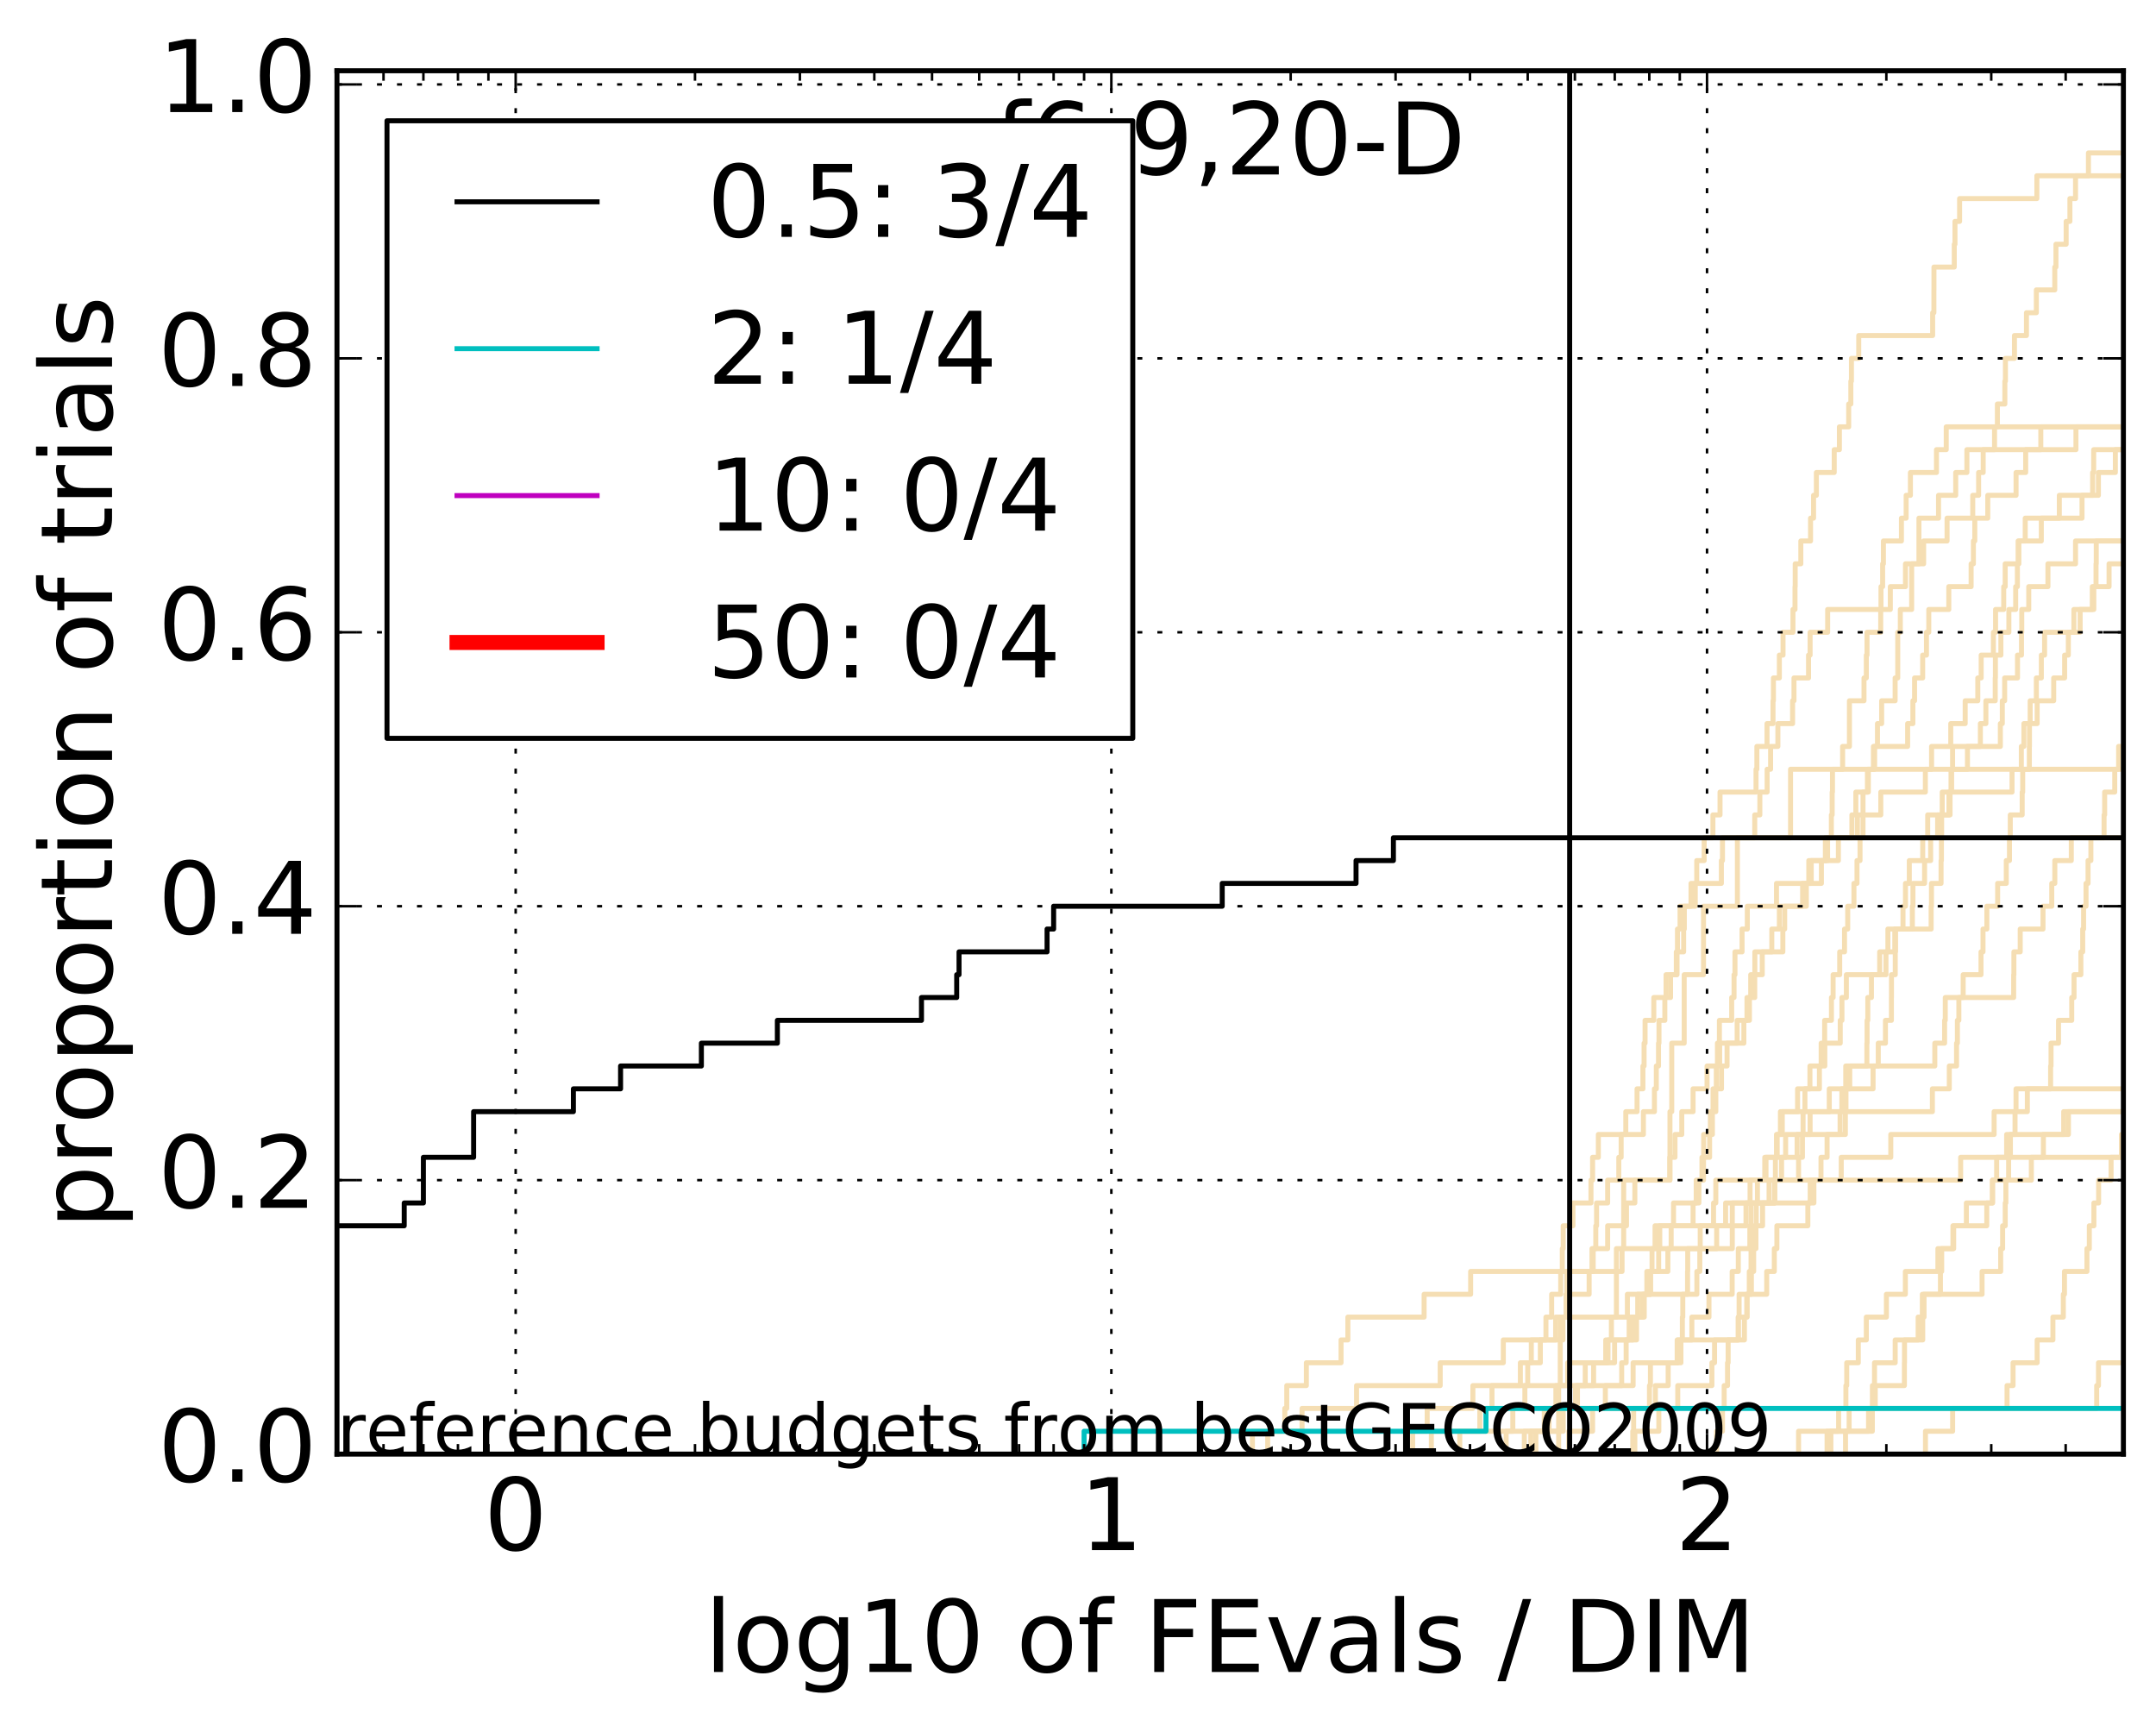 <?xml version="1.0" encoding="utf-8" standalone="no"?>
<!DOCTYPE svg PUBLIC "-//W3C//DTD SVG 1.1//EN"
  "http://www.w3.org/Graphics/SVG/1.1/DTD/svg11.dtd">
<!-- Created with matplotlib (http://matplotlib.org/) -->
<svg height="345pt" version="1.1" viewBox="0 0 431 345" width="431pt" xmlns="http://www.w3.org/2000/svg" xmlns:xlink="http://www.w3.org/1999/xlink">
 <defs>
  <style type="text/css">
*{stroke-linecap:butt;stroke-linejoin:round;stroke-miterlimit:100000;}
  </style>
 </defs>
 <g id="figure_1">
  <g id="patch_1">
   <path d="M 0 345.533 
L 431.683 345.533 
L 431.683 0 
L 0 0 
z
" style="fill:#ffffff;"/>
  </g>
  <g id="axes_1">
   <g id="patch_2">
    <path d="M 67.362 290.621 
L 424.483 290.621 
L 424.483 14.141 
L 67.362 14.141 
z
" style="fill:#ffffff;"/>
   </g>
   <g id="line2d_1">
    <path clip-path="url(#pff45755d0d)" d="M 306.019 290.621 
L 306.019 286.058 
L 309.668 286.058 
L 309.668 281.496 
L 320.922 281.496 
L 320.922 276.934 
L 326.474 276.934 
L 326.474 272.371 
L 335.396 272.371 
L 335.396 267.809 
L 338.213 267.809 
L 338.213 263.246 
L 341.635 263.246 
L 341.635 258.684 
L 346.272 258.684 
L 346.272 254.122 
L 347.5 254.122 
L 347.5 249.559 
L 349.808 249.559 
L 349.808 244.997 
L 350.027 244.997 
L 350.027 240.435 
L 354.737 240.435 
L 354.737 235.872 
L 354.916 235.872 
L 354.916 231.31 
L 355.272 231.31 
L 355.272 226.747 
L 356.288 226.747 
L 356.288 222.185 
L 359.347 222.185 
L 359.347 217.623 
L 361.82 217.623 
L 361.82 213.06 
L 364.79 213.06 
L 364.79 208.498 
L 367.878 208.498 
L 367.878 203.936 
L 368.217 203.936 
L 368.217 199.373 
L 369.1 199.373 
L 369.1 194.811 
L 377.018 194.811 
L 377.018 190.248 
L 378.787 190.248 
L 378.787 185.686 
L 386.048 185.686 
L 386.048 181.124 
L 386.113 181.124 
L 386.113 176.561 
L 388.032 176.561 
L 388.032 171.999 
L 388.105 171.999 
L 388.105 167.437 
L 388.147 167.437 
L 388.147 162.874 
L 388.262 162.874 
L 388.262 158.312 
L 402.22 158.312 
L 402.22 153.749 
L 404.079 153.749 
L 404.079 149.187 
L 404.591 149.187 
L 404.591 144.625 
L 407.242 144.625 
L 407.242 140.062 
L 410.548 140.062 
L 410.548 135.5 
L 412.735 135.5 
L 412.735 130.938 
L 413.476 130.938 
L 413.476 126.375 
L 415.834 126.375 
L 415.834 121.813 
L 418.566 121.813 
L 418.566 117.25 
L 421.617 117.25 
L 421.617 112.688 
L 425.709 112.688 
L 425.709 108.126 
L 429.949 108.126 
L 429.949 103.563 
L 432.683 103.563 
" style="fill:none;stroke:#f5deb3;stroke-linecap:square;"/>
   </g>
   <g id="line2d_2">
    <path clip-path="url(#pff45755d0d)" d="M 365.247 290.621 
L 365.247 286.058 
L 367.553 286.058 
L 367.553 281.496 
L 369.009 281.496 
L 369.009 276.934 
L 369.175 276.934 
L 369.175 272.371 
L 371.488 272.371 
L 371.488 267.809 
L 373.092 267.809 
L 373.092 263.246 
L 377.108 263.246 
L 377.108 258.684 
L 380.896 258.684 
L 380.896 254.122 
L 387.4 254.122 
L 387.4 249.559 
L 390.554 249.559 
L 390.554 244.997 
L 393.092 244.997 
L 393.092 240.435 
L 398.288 240.435 
L 398.288 235.872 
L 406.081 235.872 
L 406.081 231.31 
L 408.489 231.31 
L 408.489 226.747 
L 413.495 226.747 
L 413.495 222.185 
L 432.683 222.185 
" style="fill:none;stroke:#f5deb3;stroke-linecap:square;"/>
   </g>
   <g id="line2d_3">
    <path clip-path="url(#pff45755d0d)" style="fill:none;stroke:#f5deb3;stroke-linecap:square;"/>
   </g>
   <g id="line2d_4"/>
   <g id="line2d_5">
    <path clip-path="url(#pff45755d0d)" d="M 304.725 290.621 
L 304.725 286.058 
L 308.707 286.058 
L 308.707 281.496 
L 311.031 281.496 
L 311.031 276.934 
L 313.388 276.934 
L 313.388 272.371 
L 321.455 272.371 
L 321.455 267.809 
L 322.133 267.809 
L 322.133 263.246 
L 325.326 263.246 
L 325.326 258.684 
L 329.221 258.684 
L 329.221 254.122 
L 330.255 254.122 
L 330.255 249.559 
L 330.859 249.559 
L 330.859 244.997 
L 334.549 244.997 
L 334.549 240.435 
L 339.083 240.435 
L 339.083 235.872 
L 340.23 235.872 
L 340.23 231.31 
L 340.572 231.31 
L 340.572 226.747 
L 341.917 226.747 
L 341.917 222.185 
L 342.45 222.185 
L 342.45 217.623 
L 344.14 217.623 
L 344.14 213.06 
L 345.253 213.06 
L 345.253 208.498 
L 348.611 208.498 
L 348.611 203.936 
L 349.235 203.936 
L 349.235 199.373 
L 349.983 199.373 
L 349.983 194.811 
L 350.807 194.811 
L 350.807 190.248 
L 356.404 190.248 
L 356.404 185.686 
L 356.769 185.686 
L 356.769 181.124 
L 360.357 181.124 
L 360.357 176.561 
L 364.113 176.561 
L 364.113 171.999 
L 364.905 171.999 
L 364.905 167.437 
L 366.102 167.437 
L 366.102 162.874 
L 366.262 162.874 
L 366.262 158.312 
L 366.325 158.312 
L 366.325 153.749 
L 368.355 153.749 
L 368.355 149.187 
L 369.715 149.187 
L 369.715 144.625 
L 369.715 144.625 
L 369.715 140.062 
L 372.628 140.062 
L 372.628 135.5 
L 373.092 135.5 
L 373.092 130.938 
L 373.231 130.938 
L 373.231 126.375 
L 375.971 126.375 
L 375.971 121.813 
L 376.024 121.813 
L 376.024 117.25 
L 376.353 117.25 
L 376.353 112.688 
L 376.51 112.688 
L 376.51 108.126 
L 380.109 108.126 
L 380.109 103.563 
L 381.052 103.563 
L 381.052 99.001 
L 381.907 99.001 
L 381.907 94.439 
L 387.114 94.439 
L 387.114 89.876 
L 389.068 89.876 
L 389.068 85.314 
L 424.807 85.314 
L 424.807 80.751 
L 425.84 80.751 
L 425.84 76.189 
L 428.083 76.189 
L 428.083 71.627 
L 428.448 71.627 
L 428.448 67.064 
L 430.744 67.064 
L 430.744 62.502 
L 431.082 62.502 
L 431.082 57.94 
L 431.485 57.94 
L 431.485 53.377 
L 431.584 53.377 
L 431.584 48.815 
L 432.509 48.815 
L 432.509 44.252 
L 432.683 44.252 
" style="fill:none;stroke:#f5deb3;stroke-linecap:square;"/>
   </g>
   <g id="line2d_6">
    <path clip-path="url(#pff45755d0d)" d="M 250.365 290.621 
L 250.365 286.058 
L 256.838 286.058 
L 256.838 281.496 
L 257.233 281.496 
L 257.233 276.934 
L 261.15 276.934 
L 261.15 272.371 
L 268.086 272.371 
L 268.086 267.809 
L 269.451 267.809 
L 269.451 263.246 
L 284.69 263.246 
L 284.69 258.684 
L 293.991 258.684 
L 293.991 254.122 
L 324.26 254.122 
L 324.26 249.559 
L 331.799 249.559 
L 331.799 244.997 
L 349.036 244.997 
L 349.036 240.435 
L 362.613 240.435 
L 362.613 235.872 
L 368.079 235.872 
L 368.079 231.31 
L 377.98 231.31 
L 377.98 226.747 
L 398.639 226.747 
L 398.639 222.185 
L 403.017 222.185 
L 403.017 217.623 
L 430.84 217.623 
L 430.84 213.06 
L 431.458 213.06 
L 431.458 208.498 
L 432.323 208.498 
L 432.323 203.936 
L 432.683 203.936 
" style="fill:none;stroke:#f5deb3;stroke-linecap:square;"/>
   </g>
   <g id="line2d_7">
    <path clip-path="url(#pff45755d0d)" d="M 301.089 290.621 
L 301.089 286.058 
L 302.421 286.058 
L 302.421 281.496 
L 304.83 281.496 
L 304.83 276.934 
L 305.402 276.934 
L 305.402 272.371 
L 306.121 272.371 
L 306.121 267.809 
L 312.449 267.809 
L 312.449 263.246 
L 313.077 263.246 
L 313.077 258.684 
L 313.211 258.684 
L 313.211 254.122 
L 318.249 254.122 
L 318.249 249.559 
L 321.38 249.559 
L 321.38 244.997 
L 325.15 244.997 
L 325.15 240.435 
L 326.817 240.435 
L 326.817 235.872 
L 333.808 235.872 
L 333.808 231.31 
L 334.843 231.31 
L 334.843 226.747 
L 336.2 226.747 
L 336.2 222.185 
L 338.46 222.185 
L 338.46 217.623 
L 341.249 217.623 
L 341.249 213.06 
L 343.772 213.06 
L 343.772 208.498 
L 347.271 208.498 
L 347.271 203.936 
L 349.721 203.936 
L 349.721 199.373 
L 350.785 199.373 
L 350.785 194.811 
L 352.29 194.811 
L 352.29 190.248 
L 354.197 190.248 
L 354.197 185.686 
L 355.704 185.686 
L 355.704 181.124 
L 361.102 181.124 
L 361.102 176.561 
L 361.593 176.561 
L 361.593 171.999 
L 367.506 171.999 
L 367.506 167.437 
L 370.204 167.437 
L 370.204 162.874 
L 370.996 162.874 
L 370.996 158.312 
L 373.495 158.312 
L 373.495 153.749 
L 374.511 153.749 
L 374.511 149.187 
L 381.35 149.187 
L 381.35 144.625 
L 382.399 144.625 
L 382.399 140.062 
L 382.737 140.062 
L 382.737 135.5 
L 384.357 135.5 
L 384.357 130.938 
L 385.116 130.938 
L 385.116 126.375 
L 385.578 126.375 
L 385.578 121.813 
L 389.579 121.813 
L 389.579 117.25 
L 394.042 117.25 
L 394.042 112.688 
L 394.497 112.688 
L 394.497 108.126 
L 394.773 108.126 
L 394.773 103.563 
L 397.37 103.563 
L 397.37 99.001 
L 403.025 99.001 
L 403.025 94.439 
L 404.947 94.439 
L 404.947 89.876 
L 414.996 89.876 
L 414.996 85.314 
L 432.683 85.314 
" style="fill:none;stroke:#f5deb3;stroke-linecap:square;"/>
   </g>
   <g id="line2d_8">
    <path clip-path="url(#pff45755d0d)" d="M 286.137 290.621 
L 286.137 286.058 
L 312.494 286.058 
L 312.494 281.496 
L 314.96 281.496 
L 314.96 276.934 
L 316.9 276.934 
L 316.9 272.371 
L 320.998 272.371 
L 320.998 267.809 
L 325.677 267.809 
L 325.677 263.246 
L 327.395 263.246 
L 327.395 258.684 
L 329.966 258.684 
L 329.966 254.122 
L 331.581 254.122 
L 331.581 249.559 
L 346.295 249.559 
L 346.295 244.997 
L 346.295 244.997 
L 346.295 240.435 
L 354.797 240.435 
L 354.797 235.872 
L 359.547 235.872 
L 359.547 231.31 
L 360.322 231.31 
L 360.322 226.747 
L 368.903 226.747 
L 368.903 222.185 
L 369.024 222.185 
L 369.024 217.623 
L 374.443 217.623 
L 374.443 213.06 
L 386.782 213.06 
L 386.782 208.498 
L 388.739 208.498 
L 388.739 203.936 
L 388.873 203.936 
L 388.873 199.373 
L 402.545 199.373 
L 402.545 194.811 
L 402.592 194.811 
L 402.592 190.248 
L 403.856 190.248 
L 403.856 185.686 
L 408.412 185.686 
L 408.412 181.124 
L 410.16 181.124 
L 410.16 176.561 
L 410.771 176.561 
L 410.771 171.999 
L 414.068 171.999 
L 414.068 167.437 
L 430.334 167.437 
L 430.334 162.874 
L 432.683 162.874 
" style="fill:none;stroke:#f5deb3;stroke-linecap:square;"/>
   </g>
   <g id="line2d_9">
    <path clip-path="url(#pff45755d0d)" style="fill:none;stroke:#f5deb3;stroke-linecap:square;"/>
   </g>
   <g id="line2d_10">
    <path clip-path="url(#pff45755d0d)" d="M 326.817 290.621 
L 326.817 286.058 
L 331.612 286.058 
L 331.612 281.496 
L 335.396 281.496 
L 335.396 276.934 
L 342.222 276.934 
L 342.222 272.371 
L 342.752 272.371 
L 342.752 267.809 
L 348.723 267.809 
L 348.723 263.246 
L 349.191 263.246 
L 349.191 258.684 
L 350.114 258.684 
L 350.114 254.122 
L 350.57 254.122 
L 350.57 249.559 
L 351.021 249.559 
L 351.021 244.997 
L 352.352 244.997 
L 352.352 240.435 
L 353.65 240.435 
L 353.65 235.872 
L 356.152 235.872 
L 356.152 231.31 
L 356.96 231.31 
L 356.96 226.747 
L 360.447 226.747 
L 360.447 222.185 
L 360.82 222.185 
L 360.82 217.623 
L 363.713 217.623 
L 363.713 213.06 
L 364.063 213.06 
L 364.063 208.498 
L 364.757 208.498 
L 364.757 203.936 
L 366.118 203.936 
L 366.118 199.373 
L 366.453 199.373 
L 366.453 194.811 
L 367.77 194.811 
L 367.77 190.248 
L 368.736 190.248 
L 368.736 185.686 
L 369.371 185.686 
L 369.371 181.124 
L 370.616 181.124 
L 370.616 176.561 
L 371.228 176.561 
L 371.228 171.999 
L 371.833 171.999 
L 371.833 167.437 
L 372.431 167.437 
L 372.431 162.874 
L 372.431 162.874 
L 372.431 158.312 
L 373.315 158.312 
L 373.315 153.749 
L 374.755 153.749 
L 374.755 149.187 
L 375.32 149.187 
L 375.32 144.625 
L 376.156 144.625 
L 376.156 140.062 
L 378.85 140.062 
L 378.85 135.5 
L 379.372 135.5 
L 379.372 130.938 
L 379.372 130.938 
L 379.372 126.375 
L 379.889 126.375 
L 379.889 121.813 
L 382.154 121.813 
L 382.154 117.25 
L 382.154 117.25 
L 382.154 112.688 
L 383.61 112.688 
L 383.61 108.126 
L 383.61 108.126 
L 383.61 103.563 
L 387.527 103.563 
L 387.527 99.001 
L 390.961 99.001 
L 390.961 94.439 
L 393.197 94.439 
L 393.197 89.876 
L 407.973 89.876 
L 407.973 85.314 
L 407.973 85.314 
L 407.973 85.314 
L 424.483 85.314 
" style="fill:none;stroke:#f5deb3;stroke-linecap:square;"/>
   </g>
   <g id="line2d_11">
    <path clip-path="url(#pff45755d0d)" d="M 313.61 290.621 
L 313.61 286.058 
L 318.37 286.058 
L 318.37 281.496 
L 330.922 281.496 
L 330.922 276.934 
L 333.479 276.934 
L 333.479 272.371 
L 335.28 272.371 
L 335.28 267.809 
L 347.5 267.809 
L 347.5 263.246 
L 349.258 263.246 
L 349.258 258.684 
L 353.18 258.684 
L 353.18 254.122 
L 354.698 254.122 
L 354.698 249.559 
L 355.213 249.559 
L 355.213 244.997 
L 361.401 244.997 
L 361.401 240.435 
L 361.872 240.435 
L 361.872 235.872 
L 364.03 235.872 
L 364.03 231.31 
L 365.247 231.31 
L 365.247 226.747 
L 367.847 226.747 
L 367.847 222.185 
L 368.202 222.185 
L 368.202 217.623 
L 368.979 217.623 
L 368.979 213.06 
L 373.203 213.06 
L 373.203 208.498 
L 373.245 208.498 
L 373.245 203.936 
L 373.384 203.936 
L 373.384 199.373 
L 374.115 199.373 
L 374.115 194.811 
L 375.76 194.811 
L 375.76 190.248 
L 377.405 190.248 
L 377.405 185.686 
L 380.425 185.686 
L 380.425 181.124 
L 380.92 181.124 
L 380.92 176.561 
L 381.683 176.561 
L 381.683 171.999 
L 384.368 171.999 
L 384.368 167.437 
L 385.359 167.437 
L 385.359 162.874 
L 389.609 162.874 
L 389.609 158.312 
L 390.023 158.312 
L 390.023 153.749 
L 390.335 153.749 
L 390.335 149.187 
L 395.891 149.187 
L 395.891 144.625 
L 396.993 144.625 
L 396.993 140.062 
L 398.86 140.062 
L 398.86 135.5 
L 398.894 135.5 
L 398.894 130.938 
L 399.993 130.938 
L 399.993 126.375 
L 401.588 126.375 
L 401.588 121.813 
L 402.947 121.813 
L 402.947 117.25 
L 403.291 117.25 
L 403.291 112.688 
L 403.586 112.688 
L 403.586 108.126 
L 408.072 108.126 
L 408.072 103.563 
L 416.211 103.563 
L 416.211 99.001 
L 418.334 99.001 
L 418.334 94.439 
L 418.543 94.439 
L 418.543 89.876 
L 427.344 89.876 
L 427.344 85.314 
L 432.683 85.314 
" style="fill:none;stroke:#f5deb3;stroke-linecap:square;"/>
   </g>
   <g id="line2d_12">
    <path clip-path="url(#pff45755d0d)" d="M 291.818 290.621 
L 291.818 286.058 
L 295.828 286.058 
L 295.828 281.496 
L 298.259 281.496 
L 298.259 276.934 
L 303.933 276.934 
L 303.933 272.371 
L 307.925 272.371 
L 307.925 267.809 
L 309.045 267.809 
L 309.045 263.246 
L 310.189 263.246 
L 310.189 258.684 
L 311.996 258.684 
L 311.996 254.122 
L 312.314 254.122 
L 312.314 249.559 
L 312.494 249.559 
L 312.494 244.997 
L 314.441 244.997 
L 314.441 240.435 
L 318.047 240.435 
L 318.047 235.872 
L 318.37 235.872 
L 318.37 231.31 
L 319.524 231.31 
L 319.524 226.747 
L 325.008 226.747 
L 325.008 222.185 
L 327.259 222.185 
L 327.259 217.623 
L 328.432 217.623 
L 328.432 213.06 
L 328.664 213.06 
L 328.664 208.498 
L 328.861 208.498 
L 328.861 203.936 
L 330.606 203.936 
L 330.606 199.373 
L 333.056 199.373 
L 333.056 194.811 
L 335.251 194.811 
L 335.251 190.248 
L 336.57 190.248 
L 336.57 185.686 
L 336.711 185.686 
L 336.711 181.124 
L 338.894 181.124 
L 338.894 176.561 
L 344.115 176.561 
L 344.115 171.999 
L 344.335 171.999 
L 344.335 167.437 
L 350.785 167.437 
L 350.785 162.874 
L 351.807 162.874 
L 351.807 158.312 
L 353.262 158.312 
L 353.262 153.749 
L 353.955 153.749 
L 353.955 149.187 
L 355.41 149.187 
L 355.41 144.625 
L 358.353 144.625 
L 358.353 140.062 
L 358.631 140.062 
L 358.631 135.5 
L 361.541 135.5 
L 361.541 130.938 
L 361.854 130.938 
L 361.854 126.375 
L 365.361 126.375 
L 365.361 121.813 
L 377.891 121.813 
L 377.891 117.25 
L 380.92 117.25 
L 380.92 112.688 
L 384.548 112.688 
L 384.548 108.126 
L 389.232 108.126 
L 389.232 103.563 
L 394.367 103.563 
L 394.367 99.001 
L 395.539 99.001 
L 395.539 94.439 
L 396.454 94.439 
L 396.454 89.876 
L 398.724 89.876 
L 398.724 85.314 
L 399.291 85.314 
L 399.291 80.751 
L 400.784 80.751 
L 400.784 76.189 
L 400.899 76.189 
L 400.899 71.627 
L 402.703 71.627 
L 402.703 67.064 
L 405.105 67.064 
L 405.105 62.502 
L 407.082 62.502 
L 407.082 57.94 
L 410.764 57.94 
L 410.764 53.377 
L 410.999 53.377 
L 410.999 48.815 
L 413.039 48.815 
L 413.039 44.252 
L 413.789 44.252 
L 413.789 39.69 
L 414.915 39.69 
L 414.915 35.128 
L 417.494 35.128 
L 417.494 30.565 
L 426.371 30.565 
L 426.371 26.003 
L 431.62 26.003 
L 431.62 21.441 
L 432.683 21.441 
" style="fill:none;stroke:#f5deb3;stroke-linecap:square;"/>
   </g>
   <g id="line2d_13">
    <path clip-path="url(#pff45755d0d)" d="M 366.006 290.621 
L 366.006 286.058 
L 369.655 286.058 
L 369.655 281.496 
L 374.876 281.496 
L 374.876 276.934 
L 380.703 276.934 
L 380.703 272.371 
L 380.727 272.371 
L 380.727 267.809 
L 384.368 267.809 
L 384.368 263.246 
L 384.626 263.246 
L 384.626 258.684 
L 387.906 258.684 
L 387.906 254.122 
L 388.158 254.122 
L 388.158 249.559 
L 390.405 249.559 
L 390.405 244.997 
L 397.169 244.997 
L 397.169 240.435 
L 398.34 240.435 
L 398.34 235.872 
L 399.148 235.872 
L 399.148 231.31 
L 401.143 231.31 
L 401.143 226.747 
L 412.547 226.747 
L 412.547 222.185 
L 432.683 222.185 
" style="fill:none;stroke:#f5deb3;stroke-linecap:square;"/>
   </g>
   <g id="line2d_14">
    <path clip-path="url(#pff45755d0d)" d="M 368.933 290.621 
L 368.933 286.058 
L 373.537 286.058 
L 373.537 281.496 
L 374.306 281.496 
L 374.306 276.934 
L 374.728 276.934 
L 374.728 272.371 
L 378.862 272.371 
L 378.862 267.809 
L 383.45 267.809 
L 383.45 263.246 
L 384.29 263.246 
L 384.29 258.684 
L 396.231 258.684 
L 396.231 254.122 
L 399.952 254.122 
L 399.952 249.559 
L 400.341 249.559 
L 400.341 244.997 
L 400.858 244.997 
L 400.858 240.435 
L 400.988 240.435 
L 400.988 235.872 
L 401.539 235.872 
L 401.539 231.31 
L 401.893 231.31 
L 401.893 226.747 
L 402.821 226.747 
L 402.821 222.185 
L 405.278 222.185 
L 405.278 217.623 
L 409.935 217.623 
L 409.935 213.06 
L 410.017 213.06 
L 410.017 208.498 
L 411.514 208.498 
L 411.514 203.936 
L 414.156 203.936 
L 414.156 199.373 
L 414.615 199.373 
L 414.615 194.811 
L 415.98 194.811 
L 415.98 190.248 
L 416.351 190.248 
L 416.351 185.686 
L 416.526 185.686 
L 416.526 181.124 
L 417.012 181.124 
L 417.012 176.561 
L 417.417 176.561 
L 417.417 171.999 
L 417.983 171.999 
L 417.983 167.437 
L 420.618 167.437 
L 420.618 162.874 
L 420.735 162.874 
L 420.735 158.312 
L 422.752 158.312 
L 422.752 153.749 
L 423.527 153.749 
L 423.527 149.187 
L 428.673 149.187 
L 428.673 144.625 
L 432.683 144.625 
" style="fill:none;stroke:#f5deb3;stroke-linecap:square;"/>
   </g>
   <g id="line2d_15">
    <path clip-path="url(#pff45755d0d)" d="M 384.916 290.621 
L 384.916 286.058 
L 390.345 286.058 
L 390.345 281.496 
L 401.224 281.496 
L 401.224 276.934 
L 402.426 276.934 
L 402.426 272.371 
L 407.242 272.371 
L 407.242 267.809 
L 410.392 267.809 
L 410.392 263.246 
L 412.475 263.246 
L 412.475 258.684 
L 412.703 258.684 
L 412.703 254.122 
L 417.197 254.122 
L 417.197 249.559 
L 417.671 249.559 
L 417.671 244.997 
L 418.583 244.997 
L 418.583 240.435 
L 419.531 240.435 
L 419.531 235.872 
L 422.02 235.872 
L 422.02 231.31 
L 424.088 231.31 
L 424.088 226.747 
L 426.789 226.747 
L 426.789 222.185 
L 428.309 222.185 
L 428.309 217.623 
L 432.412 217.623 
L 432.412 213.06 
L 432.683 213.06 
" style="fill:none;stroke:#f5deb3;stroke-linecap:square;"/>
   </g>
   <g id="line2d_16">
    <path clip-path="url(#pff45755d0d)" d="M 253.421 290.621 
L 253.421 286.058 
L 260.291 286.058 
L 260.291 281.496 
L 271.184 281.496 
L 271.184 276.934 
L 287.907 276.934 
L 287.907 272.371 
L 300.524 272.371 
L 300.524 267.809 
L 310.985 267.809 
L 310.985 263.246 
L 313.698 263.246 
L 313.698 258.684 
L 317.681 258.684 
L 317.681 254.122 
L 318.49 254.122 
L 318.49 249.559 
L 319.01 249.559 
L 319.01 244.997 
L 319.169 244.997 
L 319.169 240.435 
L 321.38 240.435 
L 321.38 235.872 
L 323.609 235.872 
L 323.609 231.31 
L 324.08 231.31 
L 324.08 226.747 
L 328.531 226.747 
L 328.531 222.185 
L 330.733 222.185 
L 330.733 217.623 
L 331.111 217.623 
L 331.111 213.06 
L 331.55 213.06 
L 331.55 208.498 
L 331.643 208.498 
L 331.643 203.936 
L 332.813 203.936 
L 332.813 199.373 
L 333.957 199.373 
L 333.957 194.811 
L 335.106 194.811 
L 335.106 190.248 
L 335.338 190.248 
L 335.338 185.686 
L 335.857 185.686 
L 335.857 181.124 
L 338.049 181.124 
L 338.049 176.561 
L 339.191 176.561 
L 339.191 171.999 
L 340.677 171.999 
L 340.677 167.437 
L 342.425 167.437 
L 342.425 162.874 
L 343.846 162.874 
L 343.846 158.312 
L 351.043 158.312 
L 351.043 153.749 
L 351.213 153.749 
L 351.213 149.187 
L 353.242 149.187 
L 353.242 144.625 
L 354.438 144.625 
L 354.438 140.062 
L 354.518 140.062 
L 354.518 135.5 
L 355.704 135.5 
L 355.704 130.938 
L 356.442 130.938 
L 356.442 126.375 
L 358.427 126.375 
L 358.427 121.813 
L 358.834 121.813 
L 358.834 117.25 
L 358.871 117.25 
L 358.871 112.688 
L 359.999 112.688 
L 359.999 108.126 
L 361.941 108.126 
L 361.941 103.563 
L 362.544 103.563 
L 362.544 99.001 
L 363.106 99.001 
L 363.106 94.439 
L 366.674 94.439 
L 366.674 89.876 
L 367.708 89.876 
L 367.708 85.314 
L 369.565 85.314 
L 369.565 80.751 
L 369.997 80.751 
L 369.997 76.189 
L 370.116 76.189 
L 370.116 71.627 
L 371.575 71.627 
L 371.575 67.064 
L 386.352 67.064 
L 386.352 62.502 
L 386.6 62.502 
L 386.6 57.94 
L 386.611 57.94 
L 386.611 53.377 
L 390.674 53.377 
L 390.674 48.815 
L 390.813 48.815 
L 390.813 44.252 
L 391.737 44.252 
L 391.737 39.69 
L 407.184 39.69 
L 407.184 35.128 
L 424.9 35.128 
L 424.9 30.565 
L 425.562 30.565 
L 425.562 26.003 
L 432.683 26.003 
" style="fill:none;stroke:#f5deb3;stroke-linecap:square;"/>
   </g>
   <g id="line2d_17">
    <path clip-path="url(#pff45755d0d)" style="fill:none;stroke:#f5deb3;stroke-linecap:square;"/>
   </g>
   <g id="line2d_18">
    <path clip-path="url(#pff45755d0d)" d="M 282.402 290.621 
L 282.402 286.058 
L 285.304 286.058 
L 285.304 281.496 
L 294.44 281.496 
L 294.44 276.934 
L 318.571 276.934 
L 318.571 272.371 
L 322.766 272.371 
L 322.766 267.809 
L 327.158 267.809 
L 327.158 263.246 
L 328.399 263.246 
L 328.399 258.684 
L 339.218 258.684 
L 339.218 254.122 
L 339.806 254.122 
L 339.806 249.559 
L 339.886 249.559 
L 339.886 244.997 
L 342.551 244.997 
L 342.551 240.435 
L 343.003 240.435 
L 343.003 235.872 
L 353.036 235.872 
L 353.036 231.31 
L 359.256 231.31 
L 359.256 226.747 
L 361.854 226.747 
L 361.854 222.185 
L 365.684 222.185 
L 365.684 217.623 
L 369.774 217.623 
L 369.774 213.06 
L 375.48 213.06 
L 375.48 208.498 
L 376.914 208.498 
L 376.914 203.936 
L 378.107 203.936 
L 378.107 199.373 
L 378.12 199.373 
L 378.12 194.811 
L 378.875 194.811 
L 378.875 190.248 
L 378.937 190.248 
L 378.937 185.686 
L 382.294 185.686 
L 382.294 181.124 
L 382.411 181.124 
L 382.411 176.561 
L 384.738 176.561 
L 384.738 171.999 
L 385.95 171.999 
L 385.95 167.437 
L 387.347 167.437 
L 387.347 162.874 
L 389.832 162.874 
L 389.832 158.312 
L 390.144 158.312 
L 390.144 153.749 
L 393.31 153.749 
L 393.31 149.187 
L 399.885 149.187 
L 399.885 144.625 
L 400.275 144.625 
L 400.275 140.062 
L 400.744 140.062 
L 400.744 135.5 
L 403.314 135.5 
L 403.314 130.938 
L 404.11 130.938 
L 404.11 126.375 
L 404.164 126.375 
L 404.164 121.813 
L 405.562 121.813 
L 405.562 117.25 
L 409.397 117.25 
L 409.397 112.688 
L 414.915 112.688 
L 414.915 108.126 
L 432.683 108.126 
" style="fill:none;stroke:#f5deb3;stroke-linecap:square;"/>
   </g>
   <g id="line2d_19">
    <path clip-path="url(#pff45755d0d)" style="fill:none;stroke:#f5deb3;stroke-linecap:square;"/>
   </g>
   <g id="line2d_20">
    <path clip-path="url(#pff45755d0d)" d="M 359.547 290.621 
L 359.547 286.058 
L 374.293 286.058 
L 374.293 281.496 
L 419.143 281.496 
L 419.143 276.934 
L 419.503 276.934 
L 419.503 272.371 
L 431.98 272.371 
L 431.98 267.809 
L 432.683 267.809 
" style="fill:none;stroke:#f5deb3;stroke-linecap:square;"/>
   </g>
   <g id="line2d_21">
    <path clip-path="url(#pff45755d0d)" d="M 326.405 290.621 
L 326.405 286.058 
L 326.577 286.058 
L 326.577 281.496 
L 329.741 281.496 
L 329.741 276.934 
L 329.934 276.934 
L 329.934 272.371 
L 336.029 272.371 
L 336.029 267.809 
L 336.314 267.809 
L 336.314 263.246 
L 336.4 263.246 
L 336.4 258.684 
L 337.356 258.684 
L 337.356 254.122 
L 337.384 254.122 
L 337.384 249.559 
L 343.177 249.559 
L 343.177 244.997 
L 344.965 244.997 
L 344.965 240.435 
L 349.852 240.435 
L 349.852 235.872 
L 391.951 235.872 
L 391.951 231.31 
L 432.683 231.31 
" style="fill:none;stroke:#f5deb3;stroke-linecap:square;"/>
   </g>
   <g id="line2d_22"/>
   <g id="line2d_23">
    <path clip-path="url(#pff45755d0d)" style="fill:none;stroke:#f5deb3;stroke-linecap:square;"/>
   </g>
   <g id="line2d_24">
    <path clip-path="url(#pff45755d0d)" style="fill:none;stroke:#f5deb3;stroke-linecap:square;"/>
   </g>
   <g id="line2d_25">
    <path clip-path="url(#pff45755d0d)" d="M 307.031 290.621 
L 307.031 286.058 
L 312.133 286.058 
L 312.133 281.496 
L 315.345 281.496 
L 315.345 276.934 
L 324.188 276.934 
L 324.188 272.371 
L 325.079 272.371 
L 325.079 267.809 
L 326.405 267.809 
L 326.405 263.246 
L 328.697 263.246 
L 328.697 258.684 
L 329.902 258.684 
L 329.902 254.122 
L 333.418 254.122 
L 333.418 249.559 
L 334.076 249.559 
L 334.076 244.997 
L 338.46 244.997 
L 338.46 240.435 
L 339.62 240.435 
L 339.62 235.872 
L 340.546 235.872 
L 340.546 231.31 
L 341.763 231.31 
L 341.763 226.747 
L 342.323 226.747 
L 342.323 222.185 
L 343.003 222.185 
L 343.003 217.623 
L 343.103 217.623 
L 343.103 213.06 
L 343.327 213.06 
L 343.327 208.498 
L 343.722 208.498 
L 343.722 203.936 
L 346.178 203.936 
L 346.178 199.373 
L 346.646 199.373 
L 346.646 194.811 
L 346.832 194.811 
L 346.832 190.248 
L 348.251 190.248 
L 348.251 185.686 
L 349.302 185.686 
L 349.302 181.124 
L 355.134 181.124 
L 355.134 176.561 
L 362.08 176.561 
L 362.08 171.999 
L 365.345 171.999 
L 365.345 167.437 
L 371.315 167.437 
L 371.315 162.874 
L 375.985 162.874 
L 375.985 158.312 
L 384.894 158.312 
L 384.894 153.749 
L 386.135 153.749 
L 386.135 149.187 
L 389.973 149.187 
L 389.973 144.625 
L 392.855 144.625 
L 392.855 140.062 
L 395.376 140.062 
L 395.376 135.5 
L 396.052 135.5 
L 396.052 130.938 
L 398.494 130.938 
L 398.494 126.375 
L 398.928 126.375 
L 398.928 121.813 
L 400.555 121.813 
L 400.555 117.25 
L 400.85 117.25 
L 400.85 112.688 
L 403.438 112.688 
L 403.438 108.126 
L 404.856 108.126 
L 404.856 103.563 
L 411.673 103.563 
L 411.673 99.001 
L 419.486 99.001 
L 419.486 94.439 
L 422.875 94.439 
L 422.875 89.876 
L 424.771 89.876 
L 424.771 85.314 
L 427.114 85.314 
L 427.114 80.751 
L 428.256 80.751 
L 428.256 76.189 
L 428.343 76.189 
L 428.343 71.627 
L 430.94 71.627 
L 430.94 67.064 
L 431.993 67.064 
L 431.993 62.502 
L 432.683 62.502 
" style="fill:none;stroke:#f5deb3;stroke-linecap:square;"/>
   </g>
   <g id="line2d_26">
    <path clip-path="url(#pff45755d0d)" style="fill:none;stroke:#f5deb3;stroke-linecap:square;"/>
   </g>
   <g id="line2d_27">
    <path clip-path="url(#pff45755d0d)" d="M 343.152 290.621 
L 343.152 286.058 
L 344.335 286.058 
L 344.335 281.496 
L 344.675 281.496 
L 344.675 276.934 
L 345.348 276.934 
L 345.348 272.371 
L 345.468 272.371 
L 345.468 267.809 
L 347.5 267.809 
L 347.5 263.246 
L 347.661 263.246 
L 347.661 258.684 
L 349.699 258.684 
L 349.699 254.122 
L 350.049 254.122 
L 350.049 249.559 
L 350.656 249.559 
L 350.656 244.997 
L 351.085 244.997 
L 351.085 240.435 
L 351.32 240.435 
L 351.32 235.872 
L 352.789 235.872 
L 352.789 231.31 
L 355.134 231.31 
L 355.134 226.747 
L 355.919 226.747 
L 355.919 222.185 
L 386.298 222.185 
L 386.298 217.623 
L 389.68 217.623 
L 389.68 213.06 
L 391.129 213.06 
L 391.129 208.498 
L 391.297 208.498 
L 391.297 203.936 
L 391.59 203.936 
L 391.59 199.373 
L 392.453 199.373 
L 392.453 194.811 
L 396.016 194.811 
L 396.016 190.248 
L 396.418 190.248 
L 396.418 185.686 
L 397.187 185.686 
L 397.187 181.124 
L 399.342 181.124 
L 399.342 176.561 
L 401.07 176.561 
L 401.07 171.999 
L 401.708 171.999 
L 401.708 167.437 
L 401.869 167.437 
L 401.869 162.874 
L 404.248 162.874 
L 404.248 158.312 
L 404.355 158.312 
L 404.355 153.749 
L 405.681 153.749 
L 405.681 149.187 
L 405.703 149.187 
L 405.703 144.625 
L 405.844 144.625 
L 405.844 140.062 
L 407.082 140.062 
L 407.082 135.5 
L 408.079 135.5 
L 408.079 130.938 
L 408.728 130.938 
L 408.728 126.375 
L 414.584 126.375 
L 414.584 121.813 
L 418.264 121.813 
L 418.264 117.25 
L 419.011 117.25 
L 419.011 112.688 
L 419.057 112.688 
L 419.057 108.126 
L 424.889 108.126 
L 424.889 103.563 
L 425.263 103.563 
L 425.263 99.001 
L 428.682 99.001 
L 428.682 94.439 
L 429.627 94.439 
L 429.627 89.876 
L 429.632 89.876 
L 429.632 85.314 
L 432.683 85.314 
" style="fill:none;stroke:#f5deb3;stroke-linecap:square;"/>
   </g>
   <g id="line2d_28">
    <path clip-path="url(#pff45755d0d)" style="fill:none;stroke:#f5deb3;stroke-linecap:square;"/>
   </g>
   <g id="line2d_29">
    <path clip-path="url(#pff45755d0d)" d="M 311.585 290.621 
L 311.585 286.058 
L 311.585 286.058 
L 311.585 281.496 
L 311.585 281.496 
L 311.585 276.934 
L 311.905 276.934 
L 311.905 272.371 
L 311.905 272.371 
L 311.905 267.809 
L 311.905 267.809 
L 311.905 263.246 
L 323.134 263.246 
L 323.134 258.684 
L 323.134 258.684 
L 323.134 254.122 
L 323.134 254.122 
L 323.134 249.559 
L 324.582 249.559 
L 324.582 244.997 
L 324.582 244.997 
L 324.582 240.435 
L 324.582 240.435 
L 324.582 235.872 
L 333.838 235.872 
L 333.838 231.31 
L 333.838 231.31 
L 333.838 226.747 
L 333.838 226.747 
L 333.838 222.185 
L 334.195 222.185 
L 334.195 217.623 
L 334.195 217.623 
L 334.195 213.06 
L 334.195 213.06 
L 334.195 208.498 
L 336.683 208.498 
L 336.683 203.936 
L 336.683 203.936 
L 336.683 199.373 
L 336.683 199.373 
L 336.683 194.811 
L 340.546 194.811 
L 340.546 190.248 
L 340.546 190.248 
L 340.546 185.686 
L 340.546 185.686 
L 340.546 181.124 
L 347.317 181.124 
L 347.317 176.561 
L 347.317 176.561 
L 347.317 171.999 
L 347.317 171.999 
L 347.317 167.437 
L 357.943 167.437 
L 357.943 162.874 
L 357.943 162.874 
L 357.943 158.312 
L 357.943 158.312 
L 357.943 153.749 
L 432.683 153.749 
" style="fill:none;stroke:#f5deb3;stroke-linecap:square;"/>
   </g>
   <g id="line2d_30">
    <path clip-path="url(#pff45755d0d)" d="M -1 272.371 
L 40.822 272.371 
L 40.822 267.809 
L 48.794 267.809 
L 48.794 263.246 
L 61.791 263.246 
L 61.791 258.684 
L 61.791 258.684 
L 61.791 254.122 
L 61.791 254.122 
L 61.791 249.559 
L 67.24 249.559 
L 67.24 244.997 
L 80.808 244.997 
L 80.808 240.435 
L 84.641 240.435 
L 84.641 235.872 
L 84.641 235.872 
L 84.641 231.31 
L 94.682 231.31 
L 94.682 226.747 
L 94.682 226.747 
L 94.682 222.185 
L 114.627 222.185 
L 114.627 217.623 
L 124.056 217.623 
L 124.056 213.06 
L 140.211 213.06 
L 140.211 208.498 
L 155.403 208.498 
L 155.403 203.936 
L 184.21 203.936 
L 184.21 199.373 
L 191.25 199.373 
L 191.25 194.811 
L 191.718 194.811 
L 191.718 190.248 
L 209.318 190.248 
L 209.318 185.686 
L 210.628 185.686 
L 210.628 181.124 
L 244.33 181.124 
L 244.33 176.561 
L 271.083 176.561 
L 271.083 171.999 
L 278.551 171.999 
L 278.551 167.437 
L 278.551 167.437 
L 278.551 167.437 
L 424.483 167.437 
" style="fill:none;stroke:#000000;stroke-linecap:square;"/>
   </g>
   <g id="line2d_31"/>
   <g id="line2d_32">
    <path clip-path="url(#pff45755d0d)" d="M 216.719 290.621 
L 216.719 286.058 
L 297.058 286.058 
L 297.058 281.496 
L 297.058 281.496 
L 297.058 281.496 
L 424.483 281.496 
" style="fill:none;stroke:#00bfbf;stroke-linecap:square;"/>
   </g>
   <g id="line2d_33"/>
   <g id="line2d_34"/>
   <g id="line2d_35"/>
   <g id="line2d_36">
    <path clip-path="url(#pff45755d0d)" d="M 313.786 290.621 
L 313.786 14.141 
" style="fill:none;stroke:#000000;stroke-linecap:square;"/>
   </g>
   <g id="patch_3">
    <path d="M 67.362 14.141 
L 424.483 14.141 
" style="fill:none;stroke:#000000;stroke-linecap:square;stroke-linejoin:miter;"/>
   </g>
   <g id="patch_4">
    <path d="M 424.483 290.621 
L 424.483 14.141 
" style="fill:none;stroke:#000000;stroke-linecap:square;stroke-linejoin:miter;"/>
   </g>
   <g id="patch_5">
    <path d="M 67.362 290.621 
L 424.483 290.621 
" style="fill:none;stroke:#000000;stroke-linecap:square;stroke-linejoin:miter;"/>
   </g>
   <g id="patch_6">
    <path d="M 67.362 290.621 
L 67.362 14.141 
" style="fill:none;stroke:#000000;stroke-linecap:square;stroke-linejoin:miter;"/>
   </g>
   <g id="matplotlib.axis_1">
    <g id="xtick_1">
     <g id="line2d_37">
      <path clip-path="url(#pff45755d0d)" d="M 103.087 290.621 
L 103.087 14.141 
" style="fill:none;stroke:#000000;stroke-dasharray:1,3;stroke-dashoffset:0.0;stroke-width:0.5;"/>
     </g>
     <g id="line2d_38">
      <defs>
       <path d="M 0 0 
L 0 -4 
" id="m95e5de9c0e" style="stroke:#000000;stroke-width:0.5;"/>
      </defs>
      <g>
       <use style="stroke:#000000;stroke-width:0.5;" x="103.087" xlink:href="#m95e5de9c0e" y="290.621"/>
      </g>
     </g>
     <g id="line2d_39">
      <defs>
       <path d="M 0 0 
L 0 4 
" id="mdd2965f741" style="stroke:#000000;stroke-width:0.5;"/>
      </defs>
      <g>
       <use style="stroke:#000000;stroke-width:0.5;" x="103.087" xlink:href="#mdd2965f741" y="14.141"/>
      </g>
     </g>
     <g id="text_1">
      <!-- 0 -->
      <defs>
       <path d="M 31.781 66.406 
Q 24.172 66.406 20.328 58.906 
Q 16.5 51.422 16.5 36.375 
Q 16.5 21.391 20.328 13.891 
Q 24.172 6.391 31.781 6.391 
Q 39.453 6.391 43.281 13.891 
Q 47.125 21.391 47.125 36.375 
Q 47.125 51.422 43.281 58.906 
Q 39.453 66.406 31.781 66.406 
M 31.781 74.219 
Q 44.047 74.219 50.516 64.516 
Q 56.984 54.828 56.984 36.375 
Q 56.984 17.969 50.516 8.266 
Q 44.047 -1.422 31.781 -1.422 
Q 19.531 -1.422 13.062 8.266 
Q 6.594 17.969 6.594 36.375 
Q 6.594 54.828 13.062 64.516 
Q 19.531 74.219 31.781 74.219 
" id="BitstreamVeraSans-Roman-30"/>
      </defs>
      <g transform="translate(96.724 309.818)scale(0.2 -0.2)">
       <use xlink:href="#BitstreamVeraSans-Roman-30"/>
      </g>
     </g>
    </g>
    <g id="xtick_2">
     <g id="line2d_40">
      <path clip-path="url(#pff45755d0d)" d="M 222.168 290.621 
L 222.168 14.141 
" style="fill:none;stroke:#000000;stroke-dasharray:1,3;stroke-dashoffset:0.0;stroke-width:0.5;"/>
     </g>
     <g id="line2d_41">
      <g>
       <use style="stroke:#000000;stroke-width:0.5;" x="222.168" xlink:href="#m95e5de9c0e" y="290.621"/>
      </g>
     </g>
     <g id="line2d_42">
      <g>
       <use style="stroke:#000000;stroke-width:0.5;" x="222.168" xlink:href="#mdd2965f741" y="14.141"/>
      </g>
     </g>
     <g id="text_2">
      <!-- 1 -->
      <defs>
       <path d="M 12.406 8.297 
L 28.516 8.297 
L 28.516 63.922 
L 10.984 60.406 
L 10.984 69.391 
L 28.422 72.906 
L 38.281 72.906 
L 38.281 8.297 
L 54.391 8.297 
L 54.391 0 
L 12.406 0 
z
" id="BitstreamVeraSans-Roman-31"/>
      </defs>
      <g transform="translate(215.805 309.818)scale(0.2 -0.2)">
       <use xlink:href="#BitstreamVeraSans-Roman-31"/>
      </g>
     </g>
    </g>
    <g id="xtick_3">
     <g id="line2d_43">
      <path clip-path="url(#pff45755d0d)" d="M 341.249 290.621 
L 341.249 14.141 
" style="fill:none;stroke:#000000;stroke-dasharray:1,3;stroke-dashoffset:0.0;stroke-width:0.5;"/>
     </g>
     <g id="line2d_44">
      <g>
       <use style="stroke:#000000;stroke-width:0.5;" x="341.249" xlink:href="#m95e5de9c0e" y="290.621"/>
      </g>
     </g>
     <g id="line2d_45">
      <g>
       <use style="stroke:#000000;stroke-width:0.5;" x="341.249" xlink:href="#mdd2965f741" y="14.141"/>
      </g>
     </g>
     <g id="text_3">
      <!-- 2 -->
      <defs>
       <path d="M 19.188 8.297 
L 53.609 8.297 
L 53.609 0 
L 7.328 0 
L 7.328 8.297 
Q 12.938 14.109 22.625 23.891 
Q 32.328 33.688 34.812 36.531 
Q 39.547 41.844 41.422 45.531 
Q 43.312 49.219 43.312 52.781 
Q 43.312 58.594 39.234 62.25 
Q 35.156 65.922 28.609 65.922 
Q 23.969 65.922 18.812 64.312 
Q 13.672 62.703 7.812 59.422 
L 7.812 69.391 
Q 13.766 71.781 18.938 73 
Q 24.125 74.219 28.422 74.219 
Q 39.75 74.219 46.484 68.547 
Q 53.219 62.891 53.219 53.422 
Q 53.219 48.922 51.531 44.891 
Q 49.859 40.875 45.406 35.406 
Q 44.188 33.984 37.641 27.219 
Q 31.109 20.453 19.188 8.297 
" id="BitstreamVeraSans-Roman-32"/>
      </defs>
      <g transform="translate(334.886 309.818)scale(0.2 -0.2)">
       <use xlink:href="#BitstreamVeraSans-Roman-32"/>
      </g>
     </g>
    </g>
    <g id="xtick_4">
     <g id="line2d_46">
      <defs>
       <path d="M 0 0 
L 0 -2 
" id="m4622ae80eb" style="stroke:#000000;stroke-width:0.5;"/>
      </defs>
      <g>
       <use style="stroke:#000000;stroke-width:0.5;" x="76.669" xlink:href="#m4622ae80eb" y="290.621"/>
      </g>
     </g>
     <g id="line2d_47">
      <defs>
       <path d="M 0 0 
L 0 2 
" id="m1d8d9ad01c" style="stroke:#000000;stroke-width:0.5;"/>
      </defs>
      <g>
       <use style="stroke:#000000;stroke-width:0.5;" x="76.669" xlink:href="#m1d8d9ad01c" y="14.141"/>
      </g>
     </g>
    </g>
    <g id="xtick_5">
     <g id="line2d_48">
      <g>
       <use style="stroke:#000000;stroke-width:0.5;" x="84.641" xlink:href="#m4622ae80eb" y="290.621"/>
      </g>
     </g>
     <g id="line2d_49">
      <g>
       <use style="stroke:#000000;stroke-width:0.5;" x="84.641" xlink:href="#m1d8d9ad01c" y="14.141"/>
      </g>
     </g>
    </g>
    <g id="xtick_6">
     <g id="line2d_50">
      <g>
       <use style="stroke:#000000;stroke-width:0.5;" x="91.547" xlink:href="#m4622ae80eb" y="290.621"/>
      </g>
     </g>
     <g id="line2d_51">
      <g>
       <use style="stroke:#000000;stroke-width:0.5;" x="91.547" xlink:href="#m1d8d9ad01c" y="14.141"/>
      </g>
     </g>
    </g>
    <g id="xtick_7">
     <g id="line2d_52">
      <g>
       <use style="stroke:#000000;stroke-width:0.5;" x="97.638" xlink:href="#m4622ae80eb" y="290.621"/>
      </g>
     </g>
     <g id="line2d_53">
      <g>
       <use style="stroke:#000000;stroke-width:0.5;" x="97.638" xlink:href="#m1d8d9ad01c" y="14.141"/>
      </g>
     </g>
    </g>
    <g id="xtick_8">
     <g id="line2d_54">
      <g>
       <use style="stroke:#000000;stroke-width:0.5;" x="138.934" xlink:href="#m4622ae80eb" y="290.621"/>
      </g>
     </g>
     <g id="line2d_55">
      <g>
       <use style="stroke:#000000;stroke-width:0.5;" x="138.934" xlink:href="#m1d8d9ad01c" y="14.141"/>
      </g>
     </g>
    </g>
    <g id="xtick_9">
     <g id="line2d_56">
      <g>
       <use style="stroke:#000000;stroke-width:0.5;" x="159.903" xlink:href="#m4622ae80eb" y="290.621"/>
      </g>
     </g>
     <g id="line2d_57">
      <g>
       <use style="stroke:#000000;stroke-width:0.5;" x="159.903" xlink:href="#m1d8d9ad01c" y="14.141"/>
      </g>
     </g>
    </g>
    <g id="xtick_10">
     <g id="line2d_58">
      <g>
       <use style="stroke:#000000;stroke-width:0.5;" x="174.781" xlink:href="#m4622ae80eb" y="290.621"/>
      </g>
     </g>
     <g id="line2d_59">
      <g>
       <use style="stroke:#000000;stroke-width:0.5;" x="174.781" xlink:href="#m1d8d9ad01c" y="14.141"/>
      </g>
     </g>
    </g>
    <g id="xtick_11">
     <g id="line2d_60">
      <g>
       <use style="stroke:#000000;stroke-width:0.5;" x="186.321" xlink:href="#m4622ae80eb" y="290.621"/>
      </g>
     </g>
     <g id="line2d_61">
      <g>
       <use style="stroke:#000000;stroke-width:0.5;" x="186.321" xlink:href="#m1d8d9ad01c" y="14.141"/>
      </g>
     </g>
    </g>
    <g id="xtick_12">
     <g id="line2d_62">
      <g>
       <use style="stroke:#000000;stroke-width:0.5;" x="195.75" xlink:href="#m4622ae80eb" y="290.621"/>
      </g>
     </g>
     <g id="line2d_63">
      <g>
       <use style="stroke:#000000;stroke-width:0.5;" x="195.75" xlink:href="#m1d8d9ad01c" y="14.141"/>
      </g>
     </g>
    </g>
    <g id="xtick_13">
     <g id="line2d_64">
      <g>
       <use style="stroke:#000000;stroke-width:0.5;" x="203.722" xlink:href="#m4622ae80eb" y="290.621"/>
      </g>
     </g>
     <g id="line2d_65">
      <g>
       <use style="stroke:#000000;stroke-width:0.5;" x="203.722" xlink:href="#m1d8d9ad01c" y="14.141"/>
      </g>
     </g>
    </g>
    <g id="xtick_14">
     <g id="line2d_66">
      <g>
       <use style="stroke:#000000;stroke-width:0.5;" x="210.628" xlink:href="#m4622ae80eb" y="290.621"/>
      </g>
     </g>
     <g id="line2d_67">
      <g>
       <use style="stroke:#000000;stroke-width:0.5;" x="210.628" xlink:href="#m1d8d9ad01c" y="14.141"/>
      </g>
     </g>
    </g>
    <g id="xtick_15">
     <g id="line2d_68">
      <g>
       <use style="stroke:#000000;stroke-width:0.5;" x="216.719" xlink:href="#m4622ae80eb" y="290.621"/>
      </g>
     </g>
     <g id="line2d_69">
      <g>
       <use style="stroke:#000000;stroke-width:0.5;" x="216.719" xlink:href="#m1d8d9ad01c" y="14.141"/>
      </g>
     </g>
    </g>
    <g id="xtick_16">
     <g id="line2d_70">
      <g>
       <use style="stroke:#000000;stroke-width:0.5;" x="258.015" xlink:href="#m4622ae80eb" y="290.621"/>
      </g>
     </g>
     <g id="line2d_71">
      <g>
       <use style="stroke:#000000;stroke-width:0.5;" x="258.015" xlink:href="#m1d8d9ad01c" y="14.141"/>
      </g>
     </g>
    </g>
    <g id="xtick_17">
     <g id="line2d_72">
      <g>
       <use style="stroke:#000000;stroke-width:0.5;" x="278.984" xlink:href="#m4622ae80eb" y="290.621"/>
      </g>
     </g>
     <g id="line2d_73">
      <g>
       <use style="stroke:#000000;stroke-width:0.5;" x="278.984" xlink:href="#m1d8d9ad01c" y="14.141"/>
      </g>
     </g>
    </g>
    <g id="xtick_18">
     <g id="line2d_74">
      <g>
       <use style="stroke:#000000;stroke-width:0.5;" x="293.861" xlink:href="#m4622ae80eb" y="290.621"/>
      </g>
     </g>
     <g id="line2d_75">
      <g>
       <use style="stroke:#000000;stroke-width:0.5;" x="293.861" xlink:href="#m1d8d9ad01c" y="14.141"/>
      </g>
     </g>
    </g>
    <g id="xtick_19">
     <g id="line2d_76">
      <g>
       <use style="stroke:#000000;stroke-width:0.5;" x="305.402" xlink:href="#m4622ae80eb" y="290.621"/>
      </g>
     </g>
     <g id="line2d_77">
      <g>
       <use style="stroke:#000000;stroke-width:0.5;" x="305.402" xlink:href="#m1d8d9ad01c" y="14.141"/>
      </g>
     </g>
    </g>
    <g id="xtick_20">
     <g id="line2d_78">
      <g>
       <use style="stroke:#000000;stroke-width:0.5;" x="314.831" xlink:href="#m4622ae80eb" y="290.621"/>
      </g>
     </g>
     <g id="line2d_79">
      <g>
       <use style="stroke:#000000;stroke-width:0.5;" x="314.831" xlink:href="#m1d8d9ad01c" y="14.141"/>
      </g>
     </g>
    </g>
    <g id="xtick_21">
     <g id="line2d_80">
      <g>
       <use style="stroke:#000000;stroke-width:0.5;" x="322.803" xlink:href="#m4622ae80eb" y="290.621"/>
      </g>
     </g>
     <g id="line2d_81">
      <g>
       <use style="stroke:#000000;stroke-width:0.5;" x="322.803" xlink:href="#m1d8d9ad01c" y="14.141"/>
      </g>
     </g>
    </g>
    <g id="xtick_22">
     <g id="line2d_82">
      <g>
       <use style="stroke:#000000;stroke-width:0.5;" x="329.708" xlink:href="#m4622ae80eb" y="290.621"/>
      </g>
     </g>
     <g id="line2d_83">
      <g>
       <use style="stroke:#000000;stroke-width:0.5;" x="329.708" xlink:href="#m1d8d9ad01c" y="14.141"/>
      </g>
     </g>
    </g>
    <g id="xtick_23">
     <g id="line2d_84">
      <g>
       <use style="stroke:#000000;stroke-width:0.5;" x="335.8" xlink:href="#m4622ae80eb" y="290.621"/>
      </g>
     </g>
     <g id="line2d_85">
      <g>
       <use style="stroke:#000000;stroke-width:0.5;" x="335.8" xlink:href="#m1d8d9ad01c" y="14.141"/>
      </g>
     </g>
    </g>
    <g id="xtick_24">
     <g id="line2d_86">
      <g>
       <use style="stroke:#000000;stroke-width:0.5;" x="377.095" xlink:href="#m4622ae80eb" y="290.621"/>
      </g>
     </g>
     <g id="line2d_87">
      <g>
       <use style="stroke:#000000;stroke-width:0.5;" x="377.095" xlink:href="#m1d8d9ad01c" y="14.141"/>
      </g>
     </g>
    </g>
    <g id="xtick_25">
     <g id="line2d_88">
      <g>
       <use style="stroke:#000000;stroke-width:0.5;" x="398.065" xlink:href="#m4622ae80eb" y="290.621"/>
      </g>
     </g>
     <g id="line2d_89">
      <g>
       <use style="stroke:#000000;stroke-width:0.5;" x="398.065" xlink:href="#m1d8d9ad01c" y="14.141"/>
      </g>
     </g>
    </g>
    <g id="xtick_26">
     <g id="line2d_90">
      <g>
       <use style="stroke:#000000;stroke-width:0.5;" x="412.942" xlink:href="#m4622ae80eb" y="290.621"/>
      </g>
     </g>
     <g id="line2d_91">
      <g>
       <use style="stroke:#000000;stroke-width:0.5;" x="412.942" xlink:href="#m1d8d9ad01c" y="14.141"/>
      </g>
     </g>
    </g>
    <g id="xtick_27">
     <g id="line2d_92">
      <g>
       <use style="stroke:#000000;stroke-width:0.5;" x="424.483" xlink:href="#m4622ae80eb" y="290.621"/>
      </g>
     </g>
     <g id="line2d_93">
      <g>
       <use style="stroke:#000000;stroke-width:0.5;" x="424.483" xlink:href="#m1d8d9ad01c" y="14.141"/>
      </g>
     </g>
    </g>
    <g id="text_4">
     <!-- log10 of FEvals / DIM -->
     <defs>
      <path id="BitstreamVeraSans-Roman-20"/>
      <path d="M 9.812 72.906 
L 24.516 72.906 
L 43.109 23.297 
L 61.812 72.906 
L 76.516 72.906 
L 76.516 0 
L 66.891 0 
L 66.891 64.016 
L 48.094 14.016 
L 38.188 14.016 
L 19.391 64.016 
L 19.391 0 
L 9.812 0 
z
" id="BitstreamVeraSans-Roman-4d"/>
      <path d="M 30.609 48.391 
Q 23.391 48.391 19.188 42.75 
Q 14.984 37.109 14.984 27.297 
Q 14.984 17.484 19.156 11.844 
Q 23.344 6.203 30.609 6.203 
Q 37.797 6.203 41.984 11.859 
Q 46.188 17.531 46.188 27.297 
Q 46.188 37.016 41.984 42.703 
Q 37.797 48.391 30.609 48.391 
M 30.609 56 
Q 42.328 56 49.016 48.375 
Q 55.719 40.766 55.719 27.297 
Q 55.719 13.875 49.016 6.219 
Q 42.328 -1.422 30.609 -1.422 
Q 18.844 -1.422 12.172 6.219 
Q 5.516 13.875 5.516 27.297 
Q 5.516 40.766 12.172 48.375 
Q 18.844 56 30.609 56 
" id="BitstreamVeraSans-Roman-6f"/>
      <path d="M 9.422 75.984 
L 18.406 75.984 
L 18.406 0 
L 9.422 0 
z
" id="BitstreamVeraSans-Roman-6c"/>
      <path d="M 9.812 72.906 
L 51.703 72.906 
L 51.703 64.594 
L 19.672 64.594 
L 19.672 43.109 
L 48.578 43.109 
L 48.578 34.812 
L 19.672 34.812 
L 19.672 0 
L 9.812 0 
z
" id="BitstreamVeraSans-Roman-46"/>
      <path d="M 9.812 72.906 
L 55.906 72.906 
L 55.906 64.594 
L 19.672 64.594 
L 19.672 43.016 
L 54.391 43.016 
L 54.391 34.719 
L 19.672 34.719 
L 19.672 8.297 
L 56.781 8.297 
L 56.781 0 
L 9.812 0 
z
" id="BitstreamVeraSans-Roman-45"/>
      <path d="M 19.672 64.797 
L 19.672 8.109 
L 31.594 8.109 
Q 46.688 8.109 53.688 14.938 
Q 60.688 21.781 60.688 36.531 
Q 60.688 51.172 53.688 57.984 
Q 46.688 64.797 31.594 64.797 
z
M 9.812 72.906 
L 30.078 72.906 
Q 51.266 72.906 61.172 64.094 
Q 71.094 55.281 71.094 36.531 
Q 71.094 17.672 61.125 8.828 
Q 51.172 0 30.078 0 
L 9.812 0 
z
" id="BitstreamVeraSans-Roman-44"/>
      <path d="M 25.391 72.906 
L 33.688 72.906 
L 8.297 -9.281 
L 0 -9.281 
z
" id="BitstreamVeraSans-Roman-2f"/>
      <path d="M 2.984 54.688 
L 12.5 54.688 
L 29.594 8.797 
L 46.688 54.688 
L 56.203 54.688 
L 35.688 0 
L 23.484 0 
z
" id="BitstreamVeraSans-Roman-76"/>
      <path d="M 45.406 27.984 
Q 45.406 37.75 41.375 43.109 
Q 37.359 48.484 30.078 48.484 
Q 22.859 48.484 18.828 43.109 
Q 14.797 37.75 14.797 27.984 
Q 14.797 18.266 18.828 12.891 
Q 22.859 7.516 30.078 7.516 
Q 37.359 7.516 41.375 12.891 
Q 45.406 18.266 45.406 27.984 
M 54.391 6.781 
Q 54.391 -7.172 48.188 -13.984 
Q 42 -20.797 29.203 -20.797 
Q 24.469 -20.797 20.266 -20.094 
Q 16.062 -19.391 12.109 -17.922 
L 12.109 -9.188 
Q 16.062 -11.328 19.922 -12.344 
Q 23.781 -13.375 27.781 -13.375 
Q 36.625 -13.375 41.016 -8.766 
Q 45.406 -4.156 45.406 5.172 
L 45.406 9.625 
Q 42.625 4.781 38.281 2.391 
Q 33.938 0 27.875 0 
Q 17.828 0 11.672 7.656 
Q 5.516 15.328 5.516 27.984 
Q 5.516 40.672 11.672 48.328 
Q 17.828 56 27.875 56 
Q 33.938 56 38.281 53.609 
Q 42.625 51.219 45.406 46.391 
L 45.406 54.688 
L 54.391 54.688 
z
" id="BitstreamVeraSans-Roman-67"/>
      <path d="M 37.109 75.984 
L 37.109 68.5 
L 28.516 68.5 
Q 23.688 68.5 21.797 66.547 
Q 19.922 64.594 19.922 59.516 
L 19.922 54.688 
L 34.719 54.688 
L 34.719 47.703 
L 19.922 47.703 
L 19.922 0 
L 10.891 0 
L 10.891 47.703 
L 2.297 47.703 
L 2.297 54.688 
L 10.891 54.688 
L 10.891 58.5 
Q 10.891 67.625 15.141 71.797 
Q 19.391 75.984 28.609 75.984 
z
" id="BitstreamVeraSans-Roman-66"/>
      <path d="M 34.281 27.484 
Q 23.391 27.484 19.188 25 
Q 14.984 22.516 14.984 16.5 
Q 14.984 11.719 18.141 8.906 
Q 21.297 6.109 26.703 6.109 
Q 34.188 6.109 38.703 11.406 
Q 43.219 16.703 43.219 25.484 
L 43.219 27.484 
z
M 52.203 31.203 
L 52.203 0 
L 43.219 0 
L 43.219 8.297 
Q 40.141 3.328 35.547 0.953 
Q 30.953 -1.422 24.312 -1.422 
Q 15.922 -1.422 10.953 3.297 
Q 6 8.016 6 15.922 
Q 6 25.141 12.172 29.828 
Q 18.359 34.516 30.609 34.516 
L 43.219 34.516 
L 43.219 35.406 
Q 43.219 41.609 39.141 45 
Q 35.062 48.391 27.688 48.391 
Q 23 48.391 18.547 47.266 
Q 14.109 46.141 10.016 43.891 
L 10.016 52.203 
Q 14.938 54.109 19.578 55.047 
Q 24.219 56 28.609 56 
Q 40.484 56 46.344 49.844 
Q 52.203 43.703 52.203 31.203 
" id="BitstreamVeraSans-Roman-61"/>
      <path d="M 44.281 53.078 
L 44.281 44.578 
Q 40.484 46.531 36.375 47.5 
Q 32.281 48.484 27.875 48.484 
Q 21.188 48.484 17.844 46.438 
Q 14.5 44.391 14.5 40.281 
Q 14.5 37.156 16.891 35.375 
Q 19.281 33.594 26.516 31.984 
L 29.594 31.297 
Q 39.156 29.25 43.188 25.516 
Q 47.219 21.781 47.219 15.094 
Q 47.219 7.469 41.188 3.016 
Q 35.156 -1.422 24.609 -1.422 
Q 20.219 -1.422 15.453 -0.562 
Q 10.688 0.297 5.422 2 
L 5.422 11.281 
Q 10.406 8.688 15.234 7.391 
Q 20.062 6.109 24.812 6.109 
Q 31.156 6.109 34.562 8.281 
Q 37.984 10.453 37.984 14.406 
Q 37.984 18.062 35.516 20.016 
Q 33.062 21.969 24.703 23.781 
L 21.578 24.516 
Q 13.234 26.266 9.516 29.906 
Q 5.812 33.547 5.812 39.891 
Q 5.812 47.609 11.281 51.797 
Q 16.75 56 26.812 56 
Q 31.781 56 36.172 55.266 
Q 40.578 54.547 44.281 53.078 
" id="BitstreamVeraSans-Roman-73"/>
      <path d="M 9.812 72.906 
L 19.672 72.906 
L 19.672 0 
L 9.812 0 
z
" id="BitstreamVeraSans-Roman-49"/>
     </defs>
     <g transform="translate(140.849 334.174)scale(0.2 -0.2)">
      <use xlink:href="#BitstreamVeraSans-Roman-6c"/>
      <use x="27.783" xlink:href="#BitstreamVeraSans-Roman-6f"/>
      <use x="88.965" xlink:href="#BitstreamVeraSans-Roman-67"/>
      <use x="152.441" xlink:href="#BitstreamVeraSans-Roman-31"/>
      <use x="216.064" xlink:href="#BitstreamVeraSans-Roman-30"/>
      <use x="279.688" xlink:href="#BitstreamVeraSans-Roman-20"/>
      <use x="311.475" xlink:href="#BitstreamVeraSans-Roman-6f"/>
      <use x="372.656" xlink:href="#BitstreamVeraSans-Roman-66"/>
      <use x="407.861" xlink:href="#BitstreamVeraSans-Roman-20"/>
      <use x="439.648" xlink:href="#BitstreamVeraSans-Roman-46"/>
      <use x="497.168" xlink:href="#BitstreamVeraSans-Roman-45"/>
      <use x="560.352" xlink:href="#BitstreamVeraSans-Roman-76"/>
      <use x="619.531" xlink:href="#BitstreamVeraSans-Roman-61"/>
      <use x="680.811" xlink:href="#BitstreamVeraSans-Roman-6c"/>
      <use x="708.594" xlink:href="#BitstreamVeraSans-Roman-73"/>
      <use x="760.693" xlink:href="#BitstreamVeraSans-Roman-20"/>
      <use x="792.48" xlink:href="#BitstreamVeraSans-Roman-2f"/>
      <use x="826.172" xlink:href="#BitstreamVeraSans-Roman-20"/>
      <use x="857.959" xlink:href="#BitstreamVeraSans-Roman-44"/>
      <use x="934.961" xlink:href="#BitstreamVeraSans-Roman-49"/>
      <use x="964.453" xlink:href="#BitstreamVeraSans-Roman-4d"/>
     </g>
    </g>
   </g>
   <g id="matplotlib.axis_2">
    <g id="ytick_1">
     <g id="line2d_94">
      <path clip-path="url(#pff45755d0d)" d="M 67.362 290.621 
L 424.483 290.621 
" style="fill:none;stroke:#000000;stroke-dasharray:1,3;stroke-dashoffset:0.0;stroke-width:0.5;"/>
     </g>
     <g id="line2d_95">
      <defs>
       <path d="M 0 0 
L 4 0 
" id="ma05fe86970" style="stroke:#000000;stroke-width:0.5;"/>
      </defs>
      <g>
       <use style="stroke:#000000;stroke-width:0.5;" x="67.362" xlink:href="#ma05fe86970" y="290.621"/>
      </g>
     </g>
     <g id="line2d_96">
      <defs>
       <path d="M 0 0 
L -4 0 
" id="mab8f6ca73d" style="stroke:#000000;stroke-width:0.5;"/>
      </defs>
      <g>
       <use style="stroke:#000000;stroke-width:0.5;" x="424.483" xlink:href="#mab8f6ca73d" y="290.621"/>
      </g>
     </g>
     <g id="text_5">
      <!-- 0.0 -->
      <defs>
       <path d="M 10.688 12.406 
L 21 12.406 
L 21 0 
L 10.688 0 
z
" id="BitstreamVeraSans-Roman-2e"/>
      </defs>
      <g transform="translate(31.556 296.139)scale(0.2 -0.2)">
       <use xlink:href="#BitstreamVeraSans-Roman-30"/>
       <use x="63.623" xlink:href="#BitstreamVeraSans-Roman-2e"/>
       <use x="95.41" xlink:href="#BitstreamVeraSans-Roman-30"/>
      </g>
     </g>
    </g>
    <g id="ytick_2">
     <g id="line2d_97">
      <path clip-path="url(#pff45755d0d)" d="M 67.362 235.872 
L 424.483 235.872 
" style="fill:none;stroke:#000000;stroke-dasharray:1,3;stroke-dashoffset:0.0;stroke-width:0.5;"/>
     </g>
     <g id="line2d_98">
      <g>
       <use style="stroke:#000000;stroke-width:0.5;" x="67.362" xlink:href="#ma05fe86970" y="235.872"/>
      </g>
     </g>
     <g id="line2d_99">
      <g>
       <use style="stroke:#000000;stroke-width:0.5;" x="424.483" xlink:href="#mab8f6ca73d" y="235.872"/>
      </g>
     </g>
     <g id="text_6">
      <!-- 0.2 -->
      <g transform="translate(31.556 241.391)scale(0.2 -0.2)">
       <use xlink:href="#BitstreamVeraSans-Roman-30"/>
       <use x="63.623" xlink:href="#BitstreamVeraSans-Roman-2e"/>
       <use x="95.41" xlink:href="#BitstreamVeraSans-Roman-32"/>
      </g>
     </g>
    </g>
    <g id="ytick_3">
     <g id="line2d_100">
      <path clip-path="url(#pff45755d0d)" d="M 67.362 181.124 
L 424.483 181.124 
" style="fill:none;stroke:#000000;stroke-dasharray:1,3;stroke-dashoffset:0.0;stroke-width:0.5;"/>
     </g>
     <g id="line2d_101">
      <g>
       <use style="stroke:#000000;stroke-width:0.5;" x="67.362" xlink:href="#ma05fe86970" y="181.124"/>
      </g>
     </g>
     <g id="line2d_102">
      <g>
       <use style="stroke:#000000;stroke-width:0.5;" x="424.483" xlink:href="#mab8f6ca73d" y="181.124"/>
      </g>
     </g>
     <g id="text_7">
      <!-- 0.4 -->
      <defs>
       <path d="M 37.797 64.312 
L 12.891 25.391 
L 37.797 25.391 
z
M 35.203 72.906 
L 47.609 72.906 
L 47.609 25.391 
L 58.016 25.391 
L 58.016 17.188 
L 47.609 17.188 
L 47.609 0 
L 37.797 0 
L 37.797 17.188 
L 4.891 17.188 
L 4.891 26.703 
z
" id="BitstreamVeraSans-Roman-34"/>
      </defs>
      <g transform="translate(31.556 186.642)scale(0.2 -0.2)">
       <use xlink:href="#BitstreamVeraSans-Roman-30"/>
       <use x="63.623" xlink:href="#BitstreamVeraSans-Roman-2e"/>
       <use x="95.41" xlink:href="#BitstreamVeraSans-Roman-34"/>
      </g>
     </g>
    </g>
    <g id="ytick_4">
     <g id="line2d_103">
      <path clip-path="url(#pff45755d0d)" d="M 67.362 126.375 
L 424.483 126.375 
" style="fill:none;stroke:#000000;stroke-dasharray:1,3;stroke-dashoffset:0.0;stroke-width:0.5;"/>
     </g>
     <g id="line2d_104">
      <g>
       <use style="stroke:#000000;stroke-width:0.5;" x="67.362" xlink:href="#ma05fe86970" y="126.375"/>
      </g>
     </g>
     <g id="line2d_105">
      <g>
       <use style="stroke:#000000;stroke-width:0.5;" x="424.483" xlink:href="#mab8f6ca73d" y="126.375"/>
      </g>
     </g>
     <g id="text_8">
      <!-- 0.6 -->
      <defs>
       <path d="M 33.016 40.375 
Q 26.375 40.375 22.484 35.828 
Q 18.609 31.297 18.609 23.391 
Q 18.609 15.531 22.484 10.953 
Q 26.375 6.391 33.016 6.391 
Q 39.656 6.391 43.531 10.953 
Q 47.406 15.531 47.406 23.391 
Q 47.406 31.297 43.531 35.828 
Q 39.656 40.375 33.016 40.375 
M 52.594 71.297 
L 52.594 62.312 
Q 48.875 64.062 45.094 64.984 
Q 41.312 65.922 37.594 65.922 
Q 27.828 65.922 22.672 59.328 
Q 17.531 52.734 16.797 39.406 
Q 19.672 43.656 24.016 45.922 
Q 28.375 48.188 33.594 48.188 
Q 44.578 48.188 50.953 41.516 
Q 57.328 34.859 57.328 23.391 
Q 57.328 12.156 50.688 5.359 
Q 44.047 -1.422 33.016 -1.422 
Q 20.359 -1.422 13.672 8.266 
Q 6.984 17.969 6.984 36.375 
Q 6.984 53.656 15.188 63.938 
Q 23.391 74.219 37.203 74.219 
Q 40.922 74.219 44.703 73.484 
Q 48.484 72.75 52.594 71.297 
" id="BitstreamVeraSans-Roman-36"/>
      </defs>
      <g transform="translate(31.556 131.894)scale(0.2 -0.2)">
       <use xlink:href="#BitstreamVeraSans-Roman-30"/>
       <use x="63.623" xlink:href="#BitstreamVeraSans-Roman-2e"/>
       <use x="95.41" xlink:href="#BitstreamVeraSans-Roman-36"/>
      </g>
     </g>
    </g>
    <g id="ytick_5">
     <g id="line2d_106">
      <path clip-path="url(#pff45755d0d)" d="M 67.362 71.627 
L 424.483 71.627 
" style="fill:none;stroke:#000000;stroke-dasharray:1,3;stroke-dashoffset:0.0;stroke-width:0.5;"/>
     </g>
     <g id="line2d_107">
      <g>
       <use style="stroke:#000000;stroke-width:0.5;" x="67.362" xlink:href="#ma05fe86970" y="71.627"/>
      </g>
     </g>
     <g id="line2d_108">
      <g>
       <use style="stroke:#000000;stroke-width:0.5;" x="424.483" xlink:href="#mab8f6ca73d" y="71.627"/>
      </g>
     </g>
     <g id="text_9">
      <!-- 0.8 -->
      <defs>
       <path d="M 31.781 34.625 
Q 24.75 34.625 20.719 30.859 
Q 16.703 27.094 16.703 20.516 
Q 16.703 13.922 20.719 10.156 
Q 24.75 6.391 31.781 6.391 
Q 38.812 6.391 42.859 10.172 
Q 46.922 13.969 46.922 20.516 
Q 46.922 27.094 42.891 30.859 
Q 38.875 34.625 31.781 34.625 
M 21.922 38.812 
Q 15.578 40.375 12.031 44.719 
Q 8.5 49.078 8.5 55.328 
Q 8.5 64.062 14.719 69.141 
Q 20.953 74.219 31.781 74.219 
Q 42.672 74.219 48.875 69.141 
Q 55.078 64.062 55.078 55.328 
Q 55.078 49.078 51.531 44.719 
Q 48 40.375 41.703 38.812 
Q 48.828 37.156 52.797 32.312 
Q 56.781 27.484 56.781 20.516 
Q 56.781 9.906 50.312 4.234 
Q 43.844 -1.422 31.781 -1.422 
Q 19.734 -1.422 13.25 4.234 
Q 6.781 9.906 6.781 20.516 
Q 6.781 27.484 10.781 32.312 
Q 14.797 37.156 21.922 38.812 
M 18.312 54.391 
Q 18.312 48.734 21.844 45.562 
Q 25.391 42.391 31.781 42.391 
Q 38.141 42.391 41.719 45.562 
Q 45.312 48.734 45.312 54.391 
Q 45.312 60.062 41.719 63.234 
Q 38.141 66.406 31.781 66.406 
Q 25.391 66.406 21.844 63.234 
Q 18.312 60.062 18.312 54.391 
" id="BitstreamVeraSans-Roman-38"/>
      </defs>
      <g transform="translate(31.556 77.145)scale(0.2 -0.2)">
       <use xlink:href="#BitstreamVeraSans-Roman-30"/>
       <use x="63.623" xlink:href="#BitstreamVeraSans-Roman-2e"/>
       <use x="95.41" xlink:href="#BitstreamVeraSans-Roman-38"/>
      </g>
     </g>
    </g>
    <g id="ytick_6">
     <g id="line2d_109">
      <path clip-path="url(#pff45755d0d)" d="M 67.362 16.878 
L 424.483 16.878 
" style="fill:none;stroke:#000000;stroke-dasharray:1,3;stroke-dashoffset:0.0;stroke-width:0.5;"/>
     </g>
     <g id="line2d_110">
      <g>
       <use style="stroke:#000000;stroke-width:0.5;" x="67.362" xlink:href="#ma05fe86970" y="16.878"/>
      </g>
     </g>
     <g id="line2d_111">
      <g>
       <use style="stroke:#000000;stroke-width:0.5;" x="424.483" xlink:href="#mab8f6ca73d" y="16.878"/>
      </g>
     </g>
     <g id="text_10">
      <!-- 1.0 -->
      <g transform="translate(31.556 22.397)scale(0.2 -0.2)">
       <use xlink:href="#BitstreamVeraSans-Roman-31"/>
       <use x="63.623" xlink:href="#BitstreamVeraSans-Roman-2e"/>
       <use x="95.41" xlink:href="#BitstreamVeraSans-Roman-30"/>
      </g>
     </g>
    </g>
    <g id="text_11">
     <!-- proportion of trials -->
     <defs>
      <path d="M 54.891 33.016 
L 54.891 0 
L 45.906 0 
L 45.906 32.719 
Q 45.906 40.484 42.875 44.328 
Q 39.844 48.188 33.797 48.188 
Q 26.516 48.188 22.312 43.547 
Q 18.109 38.922 18.109 30.906 
L 18.109 0 
L 9.078 0 
L 9.078 54.688 
L 18.109 54.688 
L 18.109 46.188 
Q 21.344 51.125 25.703 53.562 
Q 30.078 56 35.797 56 
Q 45.219 56 50.047 50.172 
Q 54.891 44.344 54.891 33.016 
" id="BitstreamVeraSans-Roman-6e"/>
      <path d="M 9.422 54.688 
L 18.406 54.688 
L 18.406 0 
L 9.422 0 
z
M 9.422 75.984 
L 18.406 75.984 
L 18.406 64.594 
L 9.422 64.594 
z
" id="BitstreamVeraSans-Roman-69"/>
      <path d="M 18.312 70.219 
L 18.312 54.688 
L 36.812 54.688 
L 36.812 47.703 
L 18.312 47.703 
L 18.312 18.016 
Q 18.312 11.328 20.141 9.422 
Q 21.969 7.516 27.594 7.516 
L 36.812 7.516 
L 36.812 0 
L 27.594 0 
Q 17.188 0 13.234 3.875 
Q 9.281 7.766 9.281 18.016 
L 9.281 47.703 
L 2.688 47.703 
L 2.688 54.688 
L 9.281 54.688 
L 9.281 70.219 
z
" id="BitstreamVeraSans-Roman-74"/>
      <path d="M 41.109 46.297 
Q 39.594 47.172 37.812 47.578 
Q 36.031 48 33.891 48 
Q 26.266 48 22.188 43.047 
Q 18.109 38.094 18.109 28.812 
L 18.109 0 
L 9.078 0 
L 9.078 54.688 
L 18.109 54.688 
L 18.109 46.188 
Q 20.953 51.172 25.484 53.578 
Q 30.031 56 36.531 56 
Q 37.453 56 38.578 55.875 
Q 39.703 55.766 41.062 55.516 
z
" id="BitstreamVeraSans-Roman-72"/>
      <path d="M 18.109 8.203 
L 18.109 -20.797 
L 9.078 -20.797 
L 9.078 54.688 
L 18.109 54.688 
L 18.109 46.391 
Q 20.953 51.266 25.266 53.625 
Q 29.594 56 35.594 56 
Q 45.562 56 51.781 48.094 
Q 58.016 40.188 58.016 27.297 
Q 58.016 14.406 51.781 6.484 
Q 45.562 -1.422 35.594 -1.422 
Q 29.594 -1.422 25.266 0.953 
Q 20.953 3.328 18.109 8.203 
M 48.688 27.297 
Q 48.688 37.203 44.609 42.844 
Q 40.531 48.484 33.406 48.484 
Q 26.266 48.484 22.188 42.844 
Q 18.109 37.203 18.109 27.297 
Q 18.109 17.391 22.188 11.75 
Q 26.266 6.109 33.406 6.109 
Q 40.531 6.109 44.609 11.75 
Q 48.688 17.391 48.688 27.297 
" id="BitstreamVeraSans-Roman-70"/>
     </defs>
     <g transform="translate(22.397 245.609)rotate(-90.0)scale(0.2 -0.2)">
      <use xlink:href="#BitstreamVeraSans-Roman-70"/>
      <use x="63.477" xlink:href="#BitstreamVeraSans-Roman-72"/>
      <use x="104.559" xlink:href="#BitstreamVeraSans-Roman-6f"/>
      <use x="165.74" xlink:href="#BitstreamVeraSans-Roman-70"/>
      <use x="229.217" xlink:href="#BitstreamVeraSans-Roman-6f"/>
      <use x="290.398" xlink:href="#BitstreamVeraSans-Roman-72"/>
      <use x="331.512" xlink:href="#BitstreamVeraSans-Roman-74"/>
      <use x="370.721" xlink:href="#BitstreamVeraSans-Roman-69"/>
      <use x="398.504" xlink:href="#BitstreamVeraSans-Roman-6f"/>
      <use x="459.686" xlink:href="#BitstreamVeraSans-Roman-6e"/>
      <use x="523.064" xlink:href="#BitstreamVeraSans-Roman-20"/>
      <use x="554.852" xlink:href="#BitstreamVeraSans-Roman-6f"/>
      <use x="616.033" xlink:href="#BitstreamVeraSans-Roman-66"/>
      <use x="651.238" xlink:href="#BitstreamVeraSans-Roman-20"/>
      <use x="683.025" xlink:href="#BitstreamVeraSans-Roman-74"/>
      <use x="722.234" xlink:href="#BitstreamVeraSans-Roman-72"/>
      <use x="763.348" xlink:href="#BitstreamVeraSans-Roman-69"/>
      <use x="791.131" xlink:href="#BitstreamVeraSans-Roman-61"/>
      <use x="852.41" xlink:href="#BitstreamVeraSans-Roman-6c"/>
      <use x="880.193" xlink:href="#BitstreamVeraSans-Roman-73"/>
     </g>
    </g>
   </g>
   <g id="text_12">
    <!-- f6-9,20-D -->
    <defs>
     <path d="M 11.719 12.406 
L 22.016 12.406 
L 22.016 4 
L 14.016 -11.625 
L 7.719 -11.625 
L 11.719 4 
z
" id="BitstreamVeraSans-Roman-2c"/>
     <path d="M 10.984 1.516 
L 10.984 10.5 
Q 14.703 8.734 18.5 7.812 
Q 22.312 6.891 25.984 6.891 
Q 35.75 6.891 40.891 13.453 
Q 46.047 20.016 46.781 33.406 
Q 43.953 29.203 39.594 26.953 
Q 35.25 24.703 29.984 24.703 
Q 19.047 24.703 12.672 31.312 
Q 6.297 37.938 6.297 49.422 
Q 6.297 60.641 12.938 67.422 
Q 19.578 74.219 30.609 74.219 
Q 43.266 74.219 49.922 64.516 
Q 56.594 54.828 56.594 36.375 
Q 56.594 19.141 48.406 8.859 
Q 40.234 -1.422 26.422 -1.422 
Q 22.703 -1.422 18.891 -0.688 
Q 15.094 0.047 10.984 1.516 
M 30.609 32.422 
Q 37.25 32.422 41.125 36.953 
Q 45.016 41.5 45.016 49.422 
Q 45.016 57.281 41.125 61.844 
Q 37.25 66.406 30.609 66.406 
Q 23.969 66.406 20.094 61.844 
Q 16.219 57.281 16.219 49.422 
Q 16.219 41.5 20.094 36.953 
Q 23.969 32.422 30.609 32.422 
" id="BitstreamVeraSans-Roman-39"/>
     <path d="M 4.891 31.391 
L 31.203 31.391 
L 31.203 23.391 
L 4.891 23.391 
z
" id="BitstreamVeraSans-Roman-2d"/>
    </defs>
    <g transform="translate(198.858 34.867)scale(0.2 -0.2)">
     <use xlink:href="#BitstreamVeraSans-Roman-66"/>
     <use x="35.205" xlink:href="#BitstreamVeraSans-Roman-36"/>
     <use x="98.828" xlink:href="#BitstreamVeraSans-Roman-2d"/>
     <use x="134.912" xlink:href="#BitstreamVeraSans-Roman-39"/>
     <use x="198.535" xlink:href="#BitstreamVeraSans-Roman-2c"/>
     <use x="230.322" xlink:href="#BitstreamVeraSans-Roman-32"/>
     <use x="293.945" xlink:href="#BitstreamVeraSans-Roman-30"/>
     <use x="357.568" xlink:href="#BitstreamVeraSans-Roman-2d"/>
     <use x="393.652" xlink:href="#BitstreamVeraSans-Roman-44"/>
    </g>
   </g>
   <g id="text_13">
    <!-- reference budgets from bestGECCO2009 -->
    <defs>
     <path d="M 39.406 66.219 
Q 28.656 66.219 22.328 58.203 
Q 16.016 50.203 16.016 36.375 
Q 16.016 22.609 22.328 14.594 
Q 28.656 6.594 39.406 6.594 
Q 50.141 6.594 56.422 14.594 
Q 62.703 22.609 62.703 36.375 
Q 62.703 50.203 56.422 58.203 
Q 50.141 66.219 39.406 66.219 
M 39.406 74.219 
Q 54.734 74.219 63.906 63.938 
Q 73.094 53.656 73.094 36.375 
Q 73.094 19.141 63.906 8.859 
Q 54.734 -1.422 39.406 -1.422 
Q 24.031 -1.422 14.812 8.828 
Q 5.609 19.094 5.609 36.375 
Q 5.609 53.656 14.812 63.938 
Q 24.031 74.219 39.406 74.219 
" id="BitstreamVeraSans-Roman-4f"/>
     <path d="M 52 44.188 
Q 55.375 50.25 60.062 53.125 
Q 64.75 56 71.094 56 
Q 79.641 56 84.281 50.016 
Q 88.922 44.047 88.922 33.016 
L 88.922 0 
L 79.891 0 
L 79.891 32.719 
Q 79.891 40.578 77.094 44.375 
Q 74.312 48.188 68.609 48.188 
Q 61.625 48.188 57.562 43.547 
Q 53.516 38.922 53.516 30.906 
L 53.516 0 
L 44.484 0 
L 44.484 32.719 
Q 44.484 40.625 41.703 44.406 
Q 38.922 48.188 33.109 48.188 
Q 26.219 48.188 22.156 43.531 
Q 18.109 38.875 18.109 30.906 
L 18.109 0 
L 9.078 0 
L 9.078 54.688 
L 18.109 54.688 
L 18.109 46.188 
Q 21.188 51.219 25.484 53.609 
Q 29.781 56 35.688 56 
Q 41.656 56 45.828 52.969 
Q 50 49.953 52 44.188 
" id="BitstreamVeraSans-Roman-6d"/>
     <path d="M 59.516 10.406 
L 59.516 29.984 
L 43.406 29.984 
L 43.406 38.094 
L 69.281 38.094 
L 69.281 6.781 
Q 63.578 2.734 56.688 0.656 
Q 49.812 -1.422 42 -1.422 
Q 24.906 -1.422 15.25 8.562 
Q 5.609 18.562 5.609 36.375 
Q 5.609 54.25 15.25 64.234 
Q 24.906 74.219 42 74.219 
Q 49.125 74.219 55.547 72.453 
Q 61.969 70.703 67.391 67.281 
L 67.391 56.781 
Q 61.922 61.422 55.766 63.766 
Q 49.609 66.109 42.828 66.109 
Q 29.438 66.109 22.719 58.641 
Q 16.016 51.172 16.016 36.375 
Q 16.016 21.625 22.719 14.156 
Q 29.438 6.688 42.828 6.688 
Q 48.047 6.688 52.141 7.594 
Q 56.25 8.5 59.516 10.406 
" id="BitstreamVeraSans-Roman-47"/>
     <path d="M 64.406 67.281 
L 64.406 56.891 
Q 59.422 61.531 53.781 63.812 
Q 48.141 66.109 41.797 66.109 
Q 29.297 66.109 22.656 58.469 
Q 16.016 50.828 16.016 36.375 
Q 16.016 21.969 22.656 14.328 
Q 29.297 6.688 41.797 6.688 
Q 48.141 6.688 53.781 8.984 
Q 59.422 11.281 64.406 15.922 
L 64.406 5.609 
Q 59.234 2.094 53.438 0.328 
Q 47.656 -1.422 41.219 -1.422 
Q 24.656 -1.422 15.125 8.703 
Q 5.609 18.844 5.609 36.375 
Q 5.609 53.953 15.125 64.078 
Q 24.656 74.219 41.219 74.219 
Q 47.75 74.219 53.531 72.484 
Q 59.328 70.75 64.406 67.281 
" id="BitstreamVeraSans-Roman-43"/>
     <path d="M 56.203 29.594 
L 56.203 25.203 
L 14.891 25.203 
Q 15.484 15.922 20.484 11.062 
Q 25.484 6.203 34.422 6.203 
Q 39.594 6.203 44.453 7.469 
Q 49.312 8.734 54.109 11.281 
L 54.109 2.781 
Q 49.266 0.734 44.188 -0.344 
Q 39.109 -1.422 33.891 -1.422 
Q 20.797 -1.422 13.156 6.188 
Q 5.516 13.812 5.516 26.812 
Q 5.516 40.234 12.766 48.109 
Q 20.016 56 32.328 56 
Q 43.359 56 49.781 48.891 
Q 56.203 41.797 56.203 29.594 
M 47.219 32.234 
Q 47.125 39.594 43.094 43.984 
Q 39.062 48.391 32.422 48.391 
Q 24.906 48.391 20.391 44.141 
Q 15.875 39.891 15.188 32.172 
z
" id="BitstreamVeraSans-Roman-65"/>
     <path d="M 45.406 46.391 
L 45.406 75.984 
L 54.391 75.984 
L 54.391 0 
L 45.406 0 
L 45.406 8.203 
Q 42.578 3.328 38.25 0.953 
Q 33.938 -1.422 27.875 -1.422 
Q 17.969 -1.422 11.734 6.484 
Q 5.516 14.406 5.516 27.297 
Q 5.516 40.188 11.734 48.094 
Q 17.969 56 27.875 56 
Q 33.938 56 38.25 53.625 
Q 42.578 51.266 45.406 46.391 
M 14.797 27.297 
Q 14.797 17.391 18.875 11.75 
Q 22.953 6.109 30.078 6.109 
Q 37.203 6.109 41.297 11.75 
Q 45.406 17.391 45.406 27.297 
Q 45.406 37.203 41.297 42.844 
Q 37.203 48.484 30.078 48.484 
Q 22.953 48.484 18.875 42.844 
Q 14.797 37.203 14.797 27.297 
" id="BitstreamVeraSans-Roman-64"/>
     <path d="M 8.5 21.578 
L 8.5 54.688 
L 17.484 54.688 
L 17.484 21.922 
Q 17.484 14.156 20.5 10.266 
Q 23.531 6.391 29.594 6.391 
Q 36.859 6.391 41.078 11.031 
Q 45.312 15.672 45.312 23.688 
L 45.312 54.688 
L 54.297 54.688 
L 54.297 0 
L 45.312 0 
L 45.312 8.406 
Q 42.047 3.422 37.719 1 
Q 33.406 -1.422 27.688 -1.422 
Q 18.266 -1.422 13.375 4.438 
Q 8.5 10.297 8.5 21.578 
" id="BitstreamVeraSans-Roman-75"/>
     <path d="M 48.781 52.594 
L 48.781 44.188 
Q 44.969 46.297 41.141 47.344 
Q 37.312 48.391 33.406 48.391 
Q 24.656 48.391 19.812 42.844 
Q 14.984 37.312 14.984 27.297 
Q 14.984 17.281 19.812 11.734 
Q 24.656 6.203 33.406 6.203 
Q 37.312 6.203 41.141 7.25 
Q 44.969 8.297 48.781 10.406 
L 48.781 2.094 
Q 45.016 0.344 40.984 -0.531 
Q 36.969 -1.422 32.422 -1.422 
Q 20.062 -1.422 12.781 6.344 
Q 5.516 14.109 5.516 27.297 
Q 5.516 40.672 12.859 48.328 
Q 20.219 56 33.016 56 
Q 37.156 56 41.109 55.141 
Q 45.062 54.297 48.781 52.594 
" id="BitstreamVeraSans-Roman-63"/>
     <path d="M 48.688 27.297 
Q 48.688 37.203 44.609 42.844 
Q 40.531 48.484 33.406 48.484 
Q 26.266 48.484 22.188 42.844 
Q 18.109 37.203 18.109 27.297 
Q 18.109 17.391 22.188 11.75 
Q 26.266 6.109 33.406 6.109 
Q 40.531 6.109 44.609 11.75 
Q 48.688 17.391 48.688 27.297 
M 18.109 46.391 
Q 20.953 51.266 25.266 53.625 
Q 29.594 56 35.594 56 
Q 45.562 56 51.781 48.094 
Q 58.016 40.188 58.016 27.297 
Q 58.016 14.406 51.781 6.484 
Q 45.562 -1.422 35.594 -1.422 
Q 29.594 -1.422 25.266 0.953 
Q 20.953 3.328 18.109 8.203 
L 18.109 0 
L 9.078 0 
L 9.078 75.984 
L 18.109 75.984 
z
" id="BitstreamVeraSans-Roman-62"/>
    </defs>
    <g transform="translate(67.362 290.621)scale(0.14 -0.14)">
     <use xlink:href="#BitstreamVeraSans-Roman-72"/>
     <use x="41.082" xlink:href="#BitstreamVeraSans-Roman-65"/>
     <use x="102.605" xlink:href="#BitstreamVeraSans-Roman-66"/>
     <use x="137.811" xlink:href="#BitstreamVeraSans-Roman-65"/>
     <use x="199.334" xlink:href="#BitstreamVeraSans-Roman-72"/>
     <use x="240.416" xlink:href="#BitstreamVeraSans-Roman-65"/>
     <use x="301.939" xlink:href="#BitstreamVeraSans-Roman-6e"/>
     <use x="365.318" xlink:href="#BitstreamVeraSans-Roman-63"/>
     <use x="420.299" xlink:href="#BitstreamVeraSans-Roman-65"/>
     <use x="481.822" xlink:href="#BitstreamVeraSans-Roman-20"/>
     <use x="513.609" xlink:href="#BitstreamVeraSans-Roman-62"/>
     <use x="577.086" xlink:href="#BitstreamVeraSans-Roman-75"/>
     <use x="640.465" xlink:href="#BitstreamVeraSans-Roman-64"/>
     <use x="703.941" xlink:href="#BitstreamVeraSans-Roman-67"/>
     <use x="767.418" xlink:href="#BitstreamVeraSans-Roman-65"/>
     <use x="828.941" xlink:href="#BitstreamVeraSans-Roman-74"/>
     <use x="868.15" xlink:href="#BitstreamVeraSans-Roman-73"/>
     <use x="920.25" xlink:href="#BitstreamVeraSans-Roman-20"/>
     <use x="952.037" xlink:href="#BitstreamVeraSans-Roman-66"/>
     <use x="987.242" xlink:href="#BitstreamVeraSans-Roman-72"/>
     <use x="1028.324" xlink:href="#BitstreamVeraSans-Roman-6f"/>
     <use x="1089.506" xlink:href="#BitstreamVeraSans-Roman-6d"/>
     <use x="1186.918" xlink:href="#BitstreamVeraSans-Roman-20"/>
     <use x="1218.705" xlink:href="#BitstreamVeraSans-Roman-62"/>
     <use x="1282.182" xlink:href="#BitstreamVeraSans-Roman-65"/>
     <use x="1343.705" xlink:href="#BitstreamVeraSans-Roman-73"/>
     <use x="1395.805" xlink:href="#BitstreamVeraSans-Roman-74"/>
     <use x="1435.014" xlink:href="#BitstreamVeraSans-Roman-47"/>
     <use x="1512.504" xlink:href="#BitstreamVeraSans-Roman-45"/>
     <use x="1575.688" xlink:href="#BitstreamVeraSans-Roman-43"/>
     <use x="1645.512" xlink:href="#BitstreamVeraSans-Roman-43"/>
     <use x="1715.336" xlink:href="#BitstreamVeraSans-Roman-4f"/>
     <use x="1794.047" xlink:href="#BitstreamVeraSans-Roman-32"/>
     <use x="1857.67" xlink:href="#BitstreamVeraSans-Roman-30"/>
     <use x="1921.293" xlink:href="#BitstreamVeraSans-Roman-30"/>
     <use x="1984.916" xlink:href="#BitstreamVeraSans-Roman-39"/>
    </g>
   </g>
   <g id="legend_1">
    <g id="patch_7">
     <path d="M 77.362 147.566 
L 226.45 147.566 
L 226.45 24.141 
L 77.362 24.141 
z
" style="fill:#ffffff;stroke:#000000;stroke-linejoin:miter;"/>
    </g>
    <g id="line2d_112">
     <path d="M 91.362 40.338 
L 119.362 40.338 
" style="fill:none;stroke:#000000;stroke-linecap:square;"/>
    </g>
    <g id="line2d_113"/>
    <g id="text_14">
     <!-- 0.5: 3/4 -->
     <defs>
      <path d="M 40.578 39.312 
Q 47.656 37.797 51.625 33 
Q 55.609 28.219 55.609 21.188 
Q 55.609 10.406 48.188 4.484 
Q 40.766 -1.422 27.094 -1.422 
Q 22.516 -1.422 17.656 -0.516 
Q 12.797 0.391 7.625 2.203 
L 7.625 11.719 
Q 11.719 9.328 16.594 8.109 
Q 21.484 6.891 26.812 6.891 
Q 36.078 6.891 40.938 10.547 
Q 45.797 14.203 45.797 21.188 
Q 45.797 27.641 41.281 31.266 
Q 36.766 34.906 28.719 34.906 
L 20.219 34.906 
L 20.219 43.016 
L 29.109 43.016 
Q 36.375 43.016 40.234 45.922 
Q 44.094 48.828 44.094 54.297 
Q 44.094 59.906 40.109 62.906 
Q 36.141 65.922 28.719 65.922 
Q 24.656 65.922 20.016 65.031 
Q 15.375 64.156 9.812 62.312 
L 9.812 71.094 
Q 15.438 72.656 20.344 73.438 
Q 25.25 74.219 29.594 74.219 
Q 40.828 74.219 47.359 69.109 
Q 53.906 64.016 53.906 55.328 
Q 53.906 49.266 50.438 45.094 
Q 46.969 40.922 40.578 39.312 
" id="BitstreamVeraSans-Roman-33"/>
      <path d="M 11.719 12.406 
L 22.016 12.406 
L 22.016 0 
L 11.719 0 
z
M 11.719 51.703 
L 22.016 51.703 
L 22.016 39.312 
L 11.719 39.312 
z
" id="BitstreamVeraSans-Roman-3a"/>
      <path d="M 10.797 72.906 
L 49.516 72.906 
L 49.516 64.594 
L 19.828 64.594 
L 19.828 46.734 
Q 21.969 47.469 24.109 47.828 
Q 26.266 48.188 28.422 48.188 
Q 40.625 48.188 47.75 41.5 
Q 54.891 34.812 54.891 23.391 
Q 54.891 11.625 47.562 5.094 
Q 40.234 -1.422 26.906 -1.422 
Q 22.312 -1.422 17.547 -0.641 
Q 12.797 0.141 7.719 1.703 
L 7.719 11.625 
Q 12.109 9.234 16.797 8.062 
Q 21.484 6.891 26.703 6.891 
Q 35.156 6.891 40.078 11.328 
Q 45.016 15.766 45.016 23.391 
Q 45.016 31 40.078 35.438 
Q 35.156 39.891 26.703 39.891 
Q 22.75 39.891 18.812 39.016 
Q 14.891 38.141 10.797 36.281 
z
" id="BitstreamVeraSans-Roman-35"/>
     </defs>
     <g transform="translate(141.363 47.338)scale(0.2 -0.2)">
      <use xlink:href="#BitstreamVeraSans-Roman-30"/>
      <use x="63.623" xlink:href="#BitstreamVeraSans-Roman-2e"/>
      <use x="95.41" xlink:href="#BitstreamVeraSans-Roman-35"/>
      <use x="159.033" xlink:href="#BitstreamVeraSans-Roman-3a"/>
      <use x="192.725" xlink:href="#BitstreamVeraSans-Roman-20"/>
      <use x="224.512" xlink:href="#BitstreamVeraSans-Roman-33"/>
      <use x="288.135" xlink:href="#BitstreamVeraSans-Roman-2f"/>
      <use x="321.826" xlink:href="#BitstreamVeraSans-Roman-34"/>
     </g>
    </g>
    <g id="line2d_114">
     <path d="M 91.362 69.694 
L 119.362 69.694 
" style="fill:none;stroke:#00bfbf;stroke-linecap:square;"/>
    </g>
    <g id="line2d_115"/>
    <g id="text_15">
     <!-- 2: 1/4 -->
     <g transform="translate(141.363 76.694)scale(0.2 -0.2)">
      <use xlink:href="#BitstreamVeraSans-Roman-32"/>
      <use x="63.623" xlink:href="#BitstreamVeraSans-Roman-3a"/>
      <use x="97.314" xlink:href="#BitstreamVeraSans-Roman-20"/>
      <use x="129.102" xlink:href="#BitstreamVeraSans-Roman-31"/>
      <use x="192.725" xlink:href="#BitstreamVeraSans-Roman-2f"/>
      <use x="226.416" xlink:href="#BitstreamVeraSans-Roman-34"/>
     </g>
    </g>
    <g id="line2d_116">
     <path d="M 91.362 99.05 
L 119.362 99.05 
" style="fill:none;stroke:#bf00bf;stroke-linecap:square;"/>
    </g>
    <g id="line2d_117"/>
    <g id="text_16">
     <!-- 10: 0/4 -->
     <g transform="translate(141.363 106.05)scale(0.2 -0.2)">
      <use xlink:href="#BitstreamVeraSans-Roman-31"/>
      <use x="63.623" xlink:href="#BitstreamVeraSans-Roman-30"/>
      <use x="127.246" xlink:href="#BitstreamVeraSans-Roman-3a"/>
      <use x="160.938" xlink:href="#BitstreamVeraSans-Roman-20"/>
      <use x="192.725" xlink:href="#BitstreamVeraSans-Roman-30"/>
      <use x="256.348" xlink:href="#BitstreamVeraSans-Roman-2f"/>
      <use x="290.039" xlink:href="#BitstreamVeraSans-Roman-34"/>
     </g>
    </g>
    <g id="line2d_118">
     <path d="M 91.362 128.406 
L 119.362 128.406 
" style="fill:none;stroke:#ff0000;stroke-linecap:square;stroke-width:3.0;"/>
    </g>
    <g id="line2d_119"/>
    <g id="text_17">
     <!-- 50: 0/4 -->
     <g transform="translate(141.363 135.406)scale(0.2 -0.2)">
      <use xlink:href="#BitstreamVeraSans-Roman-35"/>
      <use x="63.623" xlink:href="#BitstreamVeraSans-Roman-30"/>
      <use x="127.246" xlink:href="#BitstreamVeraSans-Roman-3a"/>
      <use x="160.938" xlink:href="#BitstreamVeraSans-Roman-20"/>
      <use x="192.725" xlink:href="#BitstreamVeraSans-Roman-30"/>
      <use x="256.348" xlink:href="#BitstreamVeraSans-Roman-2f"/>
      <use x="290.039" xlink:href="#BitstreamVeraSans-Roman-34"/>
     </g>
    </g>
   </g>
  </g>
 </g>
 <defs>
  <clipPath id="pff45755d0d">
   <rect height="276.48" width="357.12" x="67.362" y="14.141"/>
  </clipPath>
 </defs>
</svg>
